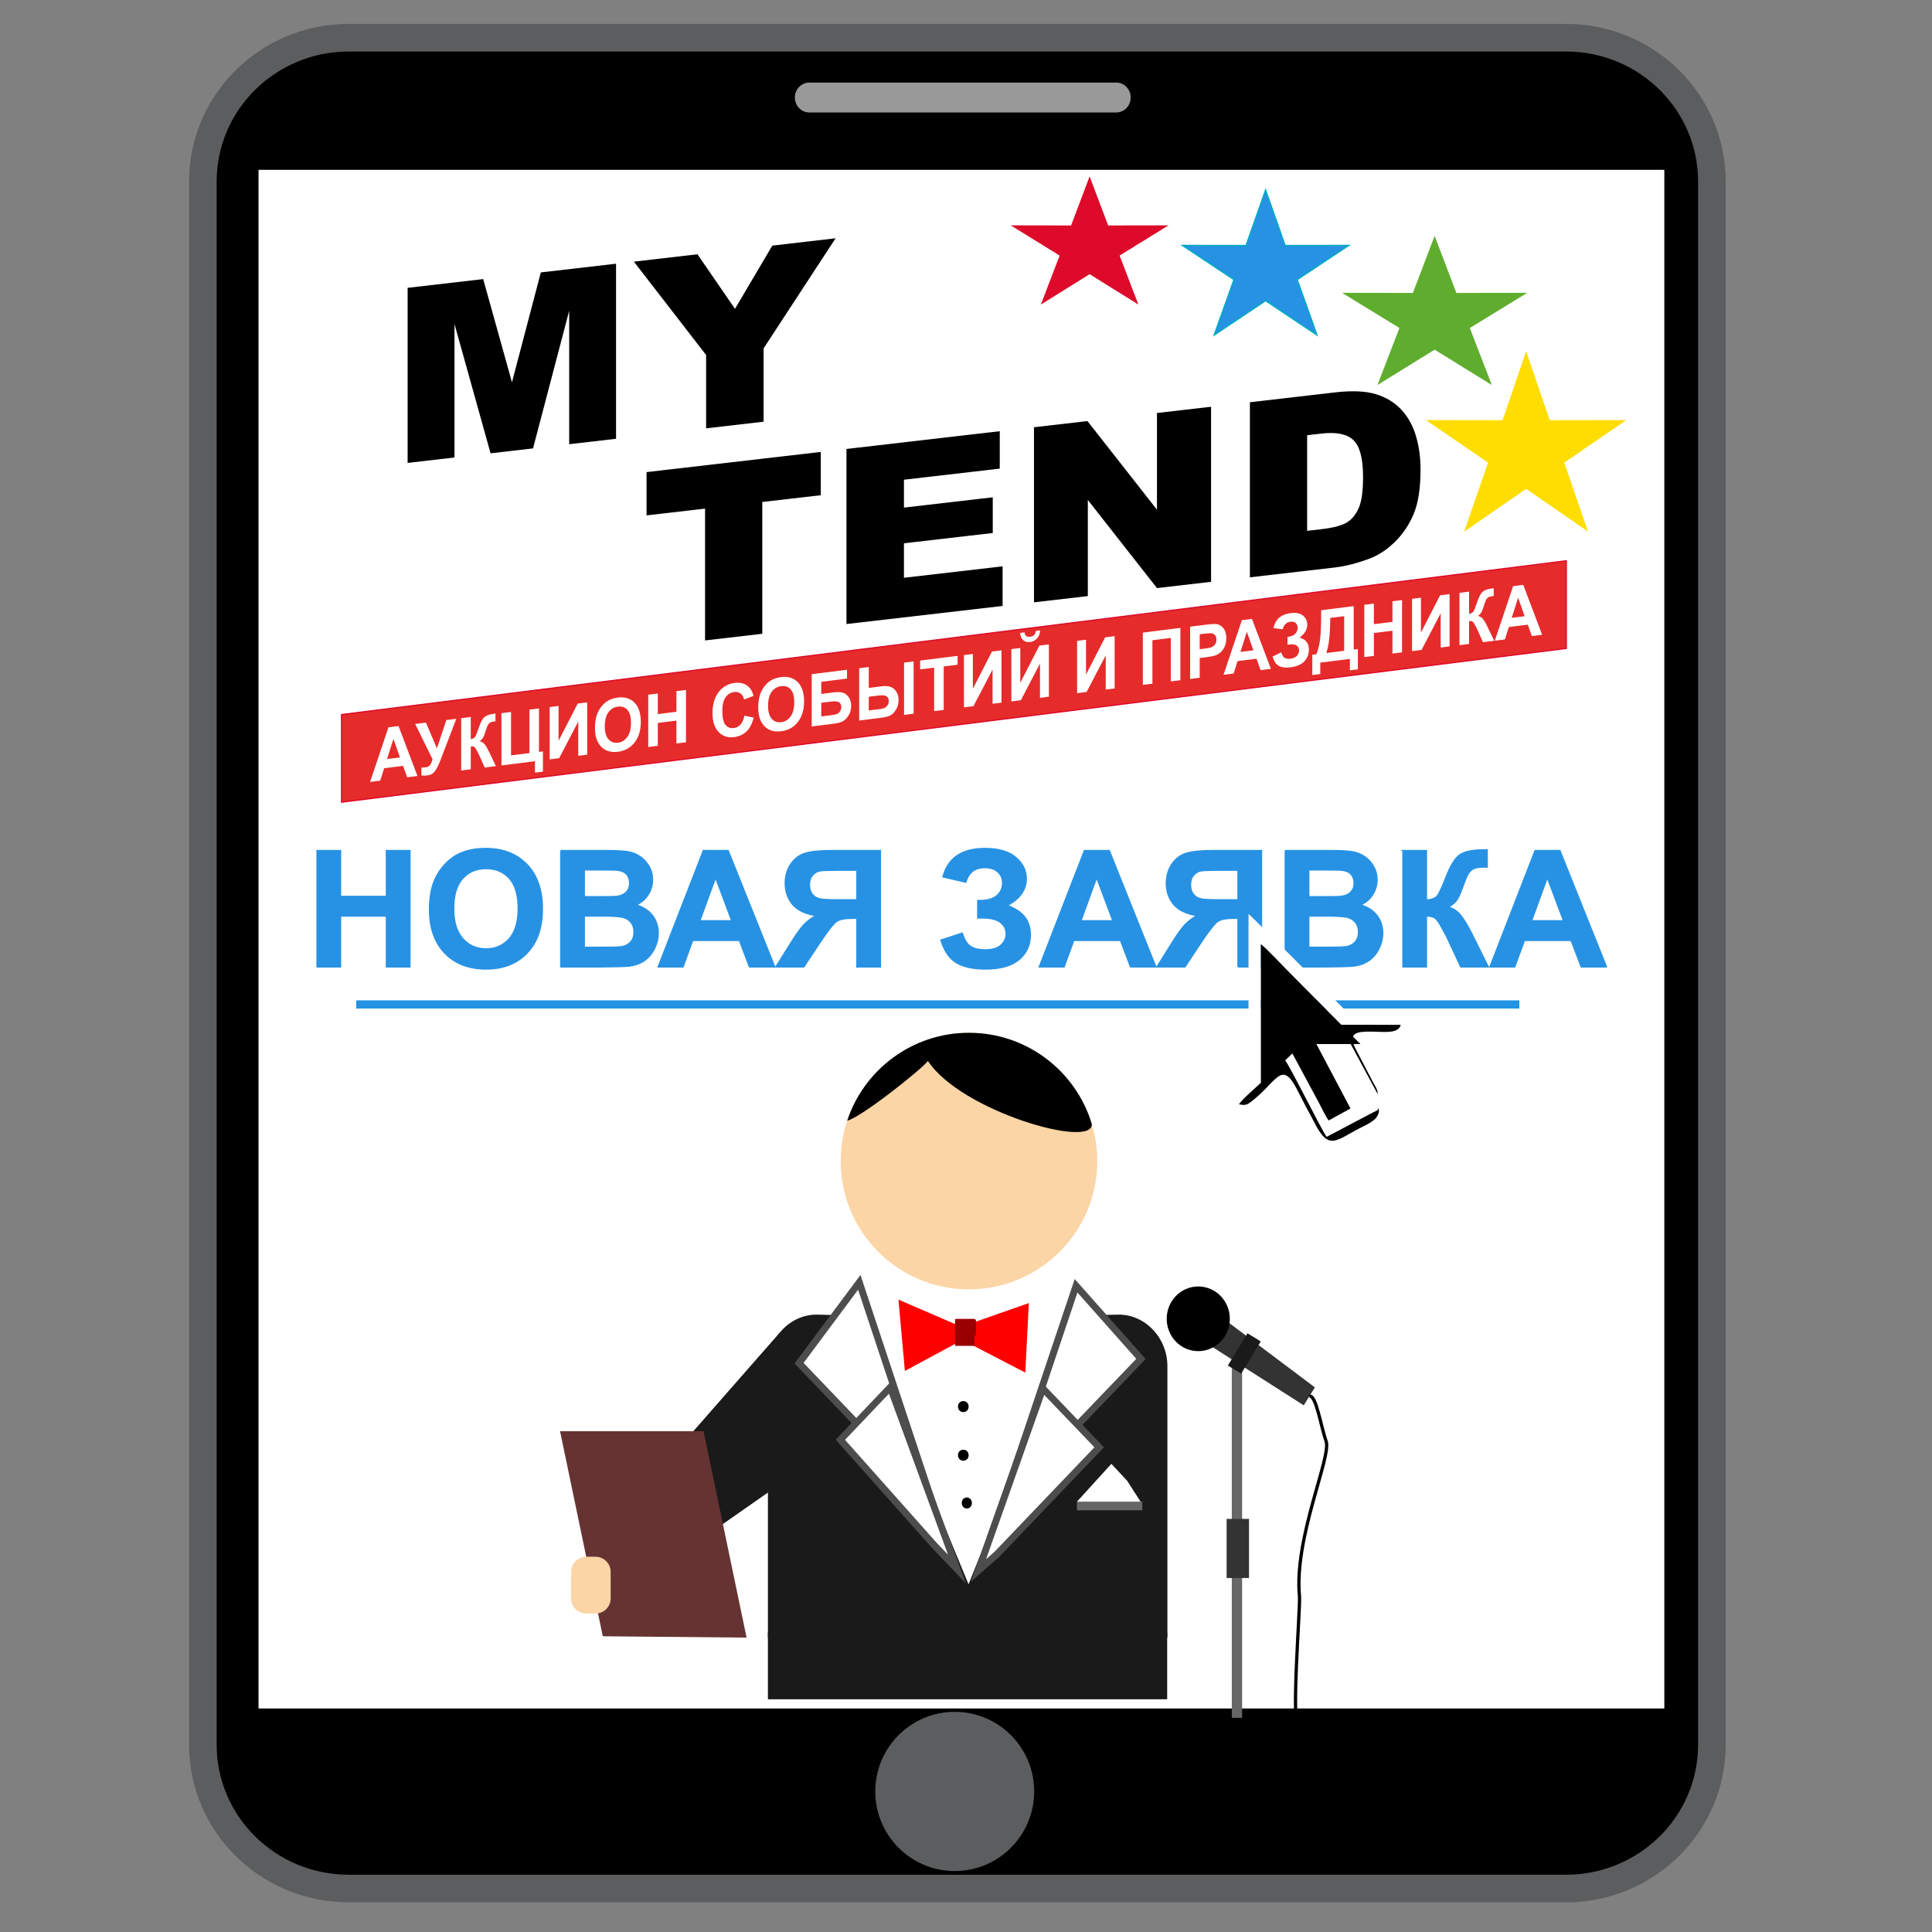 <?xml version="1.0" encoding="UTF-8"?>
<!DOCTYPE svg PUBLIC "-//W3C//DTD SVG 1.1//EN" "http://www.w3.org/Graphics/SVG/1.1/DTD/svg11.dtd">
<!-- Creator: CorelDRAW 2017 -->
<svg xmlns="http://www.w3.org/2000/svg" xml:space="preserve" width="118.533mm" height="118.533mm" version="1.1" style="shape-rendering:geometricPrecision; text-rendering:geometricPrecision; image-rendering:optimizeQuality; fill-rule:evenodd; clip-rule:evenodd"
viewBox="0 0 11853.32 11853.32"
 xmlns:xlink="http://www.w3.org/1999/xlink">
 <rect x="0" y="0" width="11853.32" height="11853.32" fill="#808080" stroke="none"/>
 <defs>
  <style type="text/css">
   <![CDATA[
    .str0 {stroke:#5B5D5E;stroke-width:169.33;stroke-miterlimit:22.926}
    .str4 {stroke:#4D4D4D;stroke-width:42.33;stroke-miterlimit:22.926}
    .str1 {stroke:black;stroke-width:20;stroke-miterlimit:22.926}
    .str6 {stroke:#00AEBE;stroke-width:7.62;stroke-miterlimit:22.926}
    .str3 {stroke:#1793E6;stroke-width:7.62;stroke-miterlimit:22.926}
    .str2 {stroke:#2792E4;stroke-width:7.62;stroke-miterlimit:22.926}
    .str5 {stroke:#DD0B29;stroke-width:7.62;stroke-miterlimit:22.926}
    .fil7 {fill:none}
    .fil0 {fill:black}
    .fil8 {fill:#1A1A1A}
    .fil5 {fill:#2792E4}
    .fil12 {fill:#333333}
    .fil2 {fill:#5B5D5E}
    .fil17 {fill:#5FAD2F}
    .fil13 {fill:#663333}
    .fil9 {fill:#666666}
    .fil11 {fill:#990000}
    .fil3 {fill:#999999}
    .fil18 {fill:#DD0B29}
    .fil16 {fill:#E62B2B}
    .fil6 {fill:#FCD5A6}
    .fil10 {fill:red}
    .fil19 {fill:#FFDD00}
    .fil1 {fill:white}
    .fil15 {fill:black;fill-rule:nonzero}
    .fil4 {fill:#2792E4;fill-rule:nonzero}
    .fil14 {fill:white;fill-rule:nonzero}
   ]]>
  </style>
   <clipPath id="id0">
    <path d="M6547.87 8187.53l41.18 0 0 -9.51 -41.18 0 0 9.51z"/>
   </clipPath>
   <clipPath id="id1">
    <path d="M6555.78 8179.6l41.18 0 0 -9.49 -41.18 0 0 9.49z"/>
   </clipPath>
   <clipPath id="id2">
    <path d="M6563.08 8172.38l34.1 0 0 -10.44 -34.1 0 0 10.44z"/>
   </clipPath>
   <clipPath id="id3">
    <path d="M6563.71 8163.77l41.15 0 0 -9.51 -41.15 0 0 9.51z"/>
   </clipPath>
   <clipPath id="id4">
    <path d="M6571.62 8155.84l41.16 0 0 -9.49 -41.16 0 0 9.49z"/>
   </clipPath>
   <clipPath id="id5">
    <path d="M6579.54 8147.93l41.17 0 0 -9.5 -41.17 0 0 9.5z"/>
   </clipPath>
   <clipPath id="id6">
    <path d="M6586.78 8140.61l34.1 0 0 -10.41 -34.1 0 0 10.41z"/>
   </clipPath>
   <clipPath id="id7">
    <path d="M6587.45 8132.11l41.17 0 0 -9.51 -41.17 0 0 9.51z"/>
   </clipPath>
   <clipPath id="id8">
    <path d="M5394.41 8205.9l42.02 0 0 -10.44 -42.02 0 0 10.44z"/>
   </clipPath>
   <clipPath id="id9">
    <path d="M6595.37 8124.18l41.17 0 0 -9.49 -41.17 0 0 9.49z"/>
   </clipPath>
   <clipPath id="id10">
    <path d="M6602.57 8116.79l34.11 0 0 -10.45 -34.11 0 0 10.45z"/>
   </clipPath>
   <clipPath id="id11">
    <path d="M6611.2 8108.35l25.34 0 0 -9.5 -25.34 0 0 9.5z"/>
   </clipPath>
   <clipPath id="id12">
    <path d="M5394.41 8182.09l26.2 0 0 -10.44 -26.2 0 0 10.44z"/>
   </clipPath>
   <clipPath id="id13">
    <path d="M6610.48 8100.93l18.31 0 0 -10.45 -18.31 0 0 10.45z"/>
   </clipPath>
   <clipPath id="id14">
    <path d="M6611.2 8092.51l9.51 0 0 -9.49 -9.51 0 0 9.49z"/>
   </clipPath>
   <clipPath id="id15">
    <path d="M6602.57 8085.04l10.41 0 0 -18.39 -10.41 0 0 18.39z"/>
   </clipPath>
   <clipPath id="id16">
    <path d="M6595.37 8068.77l9.49 0 0 -9.51 -9.49 0 0 9.51z"/>
   </clipPath>
   <clipPath id="id17">
    <path d="M6442.3 8247.83l45.12 0 0 -10.43 -45.12 0 0 10.43z"/>
   </clipPath>
   <clipPath id="id18">
    <path d="M6450.79 8239.9l36.63 0 0 -18.4 -36.63 0 0 18.4z"/>
   </clipPath>
   <clipPath id="id19">
    <path d="M6459.28 8224.03l28.14 0 0 -10.43 -28.14 0 0 10.43z"/>
   </clipPath>
 </defs>
 <g id="Layer_x0020_1">
  <path class="fil0 str0" d="M2139.75 231.34l7467.99 0c494.3,0 895.16,395.09 895.16,882.29l0 9590.72c0,487.18 -400.86,882.27 -895.16,882.27l-7467.99 0.01c-494.29,-0.01 -895.16,-395.1 -895.16,-882.29l-0.01 -9590.71c0.01,-487.2 400.88,-882.29 895.18,-882.29l-0.01 0z"/>
  <rect class="fil1 str1" x="1576.12" y="1031.95" width="8644.95" height="9460.01"/>
  <ellipse class="fil2 str1" cx="5857.51" cy="10990.95" rx="497.5" ry="498.4"/>
  <path class="fil3 str1" d="M4965.45 496.57l1882.89 0c54.55,0 98.77,45.55 98.77,101.75l0 0.01c0,56.19 -44.22,101.76 -98.77,101.76l-1882.89 0c-54.54,0 -98.76,-45.57 -98.76,-101.76l-0.01 -0.01c0.01,-56.2 44.23,-101.75 98.78,-101.75l-0.01 0z"/>
  <path class="fil4 str2" d="M1944.97 5932.24l0 -713.79 144.54 0 0 281.13 281.14 0 0 -281.13 144.55 0 0 713.79 -144.55 0 0 -312.03 -281.14 0 0 312.03 -144.54 0zm690.01 -352.58c0,-72.77 10.97,-133.91 32.74,-183.43 16.1,-36.38 38.38,-69.11 66.45,-98.03 28.09,-28.91 58.82,-50.34 92.23,-64.46 44.52,-18.78 95.87,-28.26 154.01,-28.26 105.34,0 189.42,32.73 252.71,98.04 63.14,65.47 94.73,156.35 94.73,272.82 0,115.47 -31.41,205.87 -94.06,270.99 -62.63,65.3 -146.54,97.87 -251.37,97.87 -106.18,0 -190.76,-32.41 -253.4,-97.37 -62.63,-64.8 -94.04,-154.19 -94.04,-268.17zm148.53 -4.81c0,80.91 18.78,142.22 56.16,184.1 37.39,41.7 84.91,62.63 142.41,62.63 57.64,0 104.83,-20.77 141.88,-62.13 36.88,-41.55 55.33,-103.69 55.33,-186.6 0,-81.91 -17.95,-143.05 -54,-183.28 -35.9,-40.37 -83.58,-60.46 -143.21,-60.46 -59.49,0 -107.51,20.44 -143.91,61.14 -36.37,40.88 -54.66,102.34 -54.66,184.6zm656.79 -356.4l285.45 0c56.65,0 98.69,2.33 126.43,6.98 27.91,4.82 52.67,14.62 74.62,29.4 21.93,14.96 40.19,34.73 54.81,59.48 14.63,24.77 21.94,52.67 21.94,83.42 0,33.23 -8.97,63.96 -26.92,91.71 -17.94,27.92 -42.36,48.68 -73.11,62.65 43.38,12.79 76.6,34.38 100.03,64.95 23.25,30.58 34.89,66.48 34.89,107.83 0,32.58 -7.48,64.13 -22.6,94.88 -15.11,30.74 -35.72,55.34 -61.97,73.77 -26.09,18.27 -58.31,29.58 -96.7,33.9 -23.93,2.49 -81.91,4.16 -173.8,4.82l-243.07 0 0 -713.79zm144.55 118.62l0 164.5 94.37 0c56,0 90.89,-0.82 104.51,-2.49 24.59,-2.83 44.03,-11.31 58.16,-25.42 14.11,-14.12 21.09,-32.57 21.09,-55.49 0,-22.1 -6.15,-39.88 -18.26,-53.67 -12.14,-13.8 -30.24,-22.1 -54.17,-24.93 -14.29,-1.66 -55.33,-2.5 -122.96,-2.5l-82.74 0zm0 283.14l0 191.4 133.58 0c51.85,0 84.9,-1.5 98.86,-4.31 21.45,-3.99 38.88,-13.46 52.34,-28.59 13.45,-15.29 20.28,-35.38 20.28,-60.81 0,-21.6 -5.16,-39.71 -15.61,-54.67 -10.31,-14.95 -25.43,-25.92 -45.05,-32.73 -19.6,-6.8 -62.29,-10.29 -127.93,-10.29l-116.47 0zm1168.71 312.03l-155.68 0 -61.65 -162.5 -286.26 0 -59.33 162.5 -152.86 0 277.14 -713.79 152.7 0 285.94 713.79zm-264.17 -283.12l-99.21 -264.19 -96.36 264.19 195.57 0zm767.78 283.12l0 -298.07 -29.25 0c-45.69,0 -77.76,6.79 -96.53,20.44 -18.77,13.45 -50.68,54.16 -96.04,121.78l-103.35 155.85 -172.29 0 87.06 -139.24c34.22,-55.34 61.64,-94.04 81.91,-116.14 20.44,-22.25 46.03,-42.19 76.59,-59.65 -66.28,-10.46 -114.13,-33.56 -143.55,-69.45 -29.4,-35.89 -44.19,-78.75 -44.19,-128.77 0,-43.53 10.96,-82.09 32.9,-115.63 21.93,-33.57 50.83,-56.17 86.73,-67.62 35.88,-11.47 89.55,-17.29 160.99,-17.29l303.56 0 0 713.79 -144.54 0zm0 -593.16l-112.48 0c-57.17,0 -94.72,1.33 -112.66,3.81 -17.94,2.66 -33.55,11.48 -46.52,26.42 -12.95,14.97 -19.44,34.4 -19.44,58.5 0,25.09 6.32,45.02 18.77,59.81 12.47,14.78 28.42,23.92 47.7,27.57 19.25,3.5 58.64,5.32 117.95,5.32l106.68 0 0 -181.43zm668.59 73.76l-140.56 -32.88c30.24,-116.32 116.13,-174.48 257.71,-174.48 83.73,0 147.04,18.46 189.74,55.34 42.69,36.88 63.96,80.25 63.96,130.09 0,34.07 -9.8,64.81 -29.25,92.39 -19.44,27.4 -48.68,51.49 -87.56,72.43 47.19,16.29 82.75,39.22 106.34,68.97 23.6,29.91 35.39,66.45 35.39,110.14 0,62.81 -22.93,113.49 -68.95,152.2 -45.86,38.72 -114.65,58.16 -206.2,58.16 -74.6,0 -133.57,-12.48 -176.77,-37.38 -43.21,-24.93 -75.6,-71.62 -97.38,-140.08l131.6 -42.87c13.63,43.04 31.9,70.96 54.49,83.57 22.59,12.81 50.51,19.12 83.73,19.12 45.54,0 78.77,-9.79 99.71,-29.58 20.77,-19.76 31.23,-42.36 31.23,-67.94 0,-29.26 -11.79,-53.01 -35.38,-70.95 -23.44,-17.95 -58.99,-26.91 -106.35,-26.91l-32.73 0 0 -107.67 16.45 0c44.04,0 77.77,-9.98 101.03,-29.74 23.42,-19.78 35.05,-46.2 35.05,-78.93 0,-26.09 -9.46,-48.02 -28.42,-65.96 -18.94,-17.78 -46.02,-26.76 -81.23,-26.76 -60.31,0 -98.86,29.91 -115.65,89.72zm1165.88 519.4l-155.68 0 -61.64 -162.5 -286.28 0 -59.33 162.5 -152.85 0 277.14 -713.79 152.69 0 285.95 713.79zm-264.17 -283.12l-99.2 -264.19 -96.37 264.19 195.57 0zm767.78 283.12l0 -298.07 -29.25 0c-45.68,0 -77.76,6.79 -96.53,20.44 -18.77,13.45 -50.68,54.16 -96.04,121.78l-103.35 155.85 -172.29 0 87.06 -139.24c34.22,-55.34 61.64,-94.04 81.9,-116.14 20.44,-22.25 46.03,-42.19 76.6,-59.65 -66.28,-10.46 -114.13,-33.56 -143.55,-69.45 -29.4,-35.89 -44.19,-78.75 -44.19,-128.77 0,-43.53 10.96,-82.09 32.89,-115.63 21.95,-33.57 50.84,-56.17 86.74,-67.62 35.89,-11.47 89.56,-17.29 161,-17.29l303.55 0 0 713.79 -144.54 0zm0 -593.16l-112.48 0c-57.16,0 -94.72,1.33 -112.66,3.81 -17.95,2.66 -33.56,11.48 -46.52,26.42 -12.95,14.97 -19.44,34.4 -19.44,58.5 0,25.09 6.31,45.02 18.78,59.81 12.46,14.78 28.41,23.92 47.68,27.57 19.26,3.5 58.66,5.32 117.96,5.32l106.68 0 0 -181.43zm289.95 -120.63l285.43 0c56.65,0 98.69,2.33 126.44,6.98 27.91,4.82 52.67,14.62 74.61,29.4 21.92,14.96 40.19,34.73 54.82,59.48 14.63,24.77 21.94,52.67 21.94,83.42 0,33.23 -8.98,63.96 -26.92,91.71 -17.94,27.92 -42.37,48.68 -73.11,62.65 43.37,12.79 76.6,34.38 100.03,64.95 23.25,30.58 34.88,66.48 34.88,107.83 0,32.58 -7.47,64.13 -22.6,94.88 -15.11,30.74 -35.71,55.34 -61.96,73.77 -26.09,18.27 -58.32,29.58 -96.7,33.9 -23.93,2.49 -81.93,4.16 -173.8,4.82l-243.06 0 0 -713.79zm144.54 118.62l0 164.5 94.37 0c56,0 90.88,-0.82 104.51,-2.49 24.59,-2.83 44.02,-11.31 58.15,-25.42 14.12,-14.12 21.1,-32.57 21.1,-55.49 0,-22.1 -6.15,-39.88 -18.28,-53.67 -12.11,-13.8 -30.22,-22.1 -54.16,-24.93 -14.29,-1.66 -55.32,-2.5 -122.97,-2.5l-82.72 0zm0 283.14l0 191.4 133.57 0c51.85,0 84.91,-1.5 98.86,-4.31 21.45,-3.99 38.89,-13.46 52.34,-28.59 13.46,-15.29 20.29,-35.38 20.29,-60.81 0,-21.6 -5.15,-39.71 -15.62,-54.67 -10.32,-14.95 -25.43,-25.92 -45.04,-32.73 -19.6,-6.8 -62.31,-10.29 -127.94,-10.29l-116.46 0zm577.35 -401.76l144.56 0 0 304.05c32.05,-3.32 53.81,-11.45 65.13,-24.91 11.3,-13.29 28.9,-50.35 52.5,-111.17 29.74,-77.24 59.81,-125.43 89.87,-144.21 29.91,-18.78 77.93,-28.25 144.4,-28.25 3.32,0 10.3,-0.17 20.94,-0.49l0 106.67 -20.45 -0.5c-29.57,0 -51.16,3.65 -64.78,10.97 -13.63,7.3 -24.61,18.43 -33.08,33.38 -8.47,14.96 -20.93,45.71 -37.38,92.23 -8.8,24.76 -18.27,45.35 -28.58,61.96 -10.13,16.61 -28.24,32.24 -54.16,46.86 32.07,8.97 58.48,27.42 79.41,54.99 20.94,27.59 43.88,66.46 68.79,116.8l97.19 195.41 -169.47 0 -85.55 -183.77c-1.33,-2.66 -4.16,-7.64 -8.32,-15.11 -1.66,-2.5 -7.64,-13.79 -17.94,-33.57 -18.28,-35.22 -33.24,-57.15 -44.87,-65.96 -11.79,-8.8 -29.56,-13.3 -53.65,-13.62l0 312.03 -144.56 0 0 -713.79zm1249.44 713.79l-155.69 0 -61.63 -162.5 -286.29 0 -59.31 162.5 -152.85 0 277.13 -713.79 152.69 0 285.95 713.79zm-264.17 -283.12l-99.2 -264.19 -96.37 264.19 195.57 0z"/>
  <rect class="fil5 str3" x="2189.46" y="6141.41" width="7128.15" height="42.33"/>
  <rect class="fil1" x="5269.56" y="7906.69" width="1317.09" height="1922.66"/>
  <path class="fil6" d="M5944.94 6336.43c434.69,0 787.03,352.38 787.03,787.1 0,434.66 -352.34,787.04 -787.03,787.04 -34.24,0 -67.96,-2.19 -101.05,-6.43 -386.97,-49.6 -686.02,-380.18 -686.02,-780.61 0,-434.73 352.37,-787.08 787.07,-787.1z"/>
  <path class="fil0" d="M5944.94 6336.43c355.23,0 655.38,235.38 753.27,558.67 13.86,158.01 -805.37,-78.26 -1004.89,-385.92 -42.26,54.49 -413.78,348.96 -495.59,366.52 103.85,-313.3 399.11,-539.25 747.21,-539.27z"/>
  <g>
  </g>
  <g style="clip-path:url(#id0)">
   <g>
   </g>
  </g>
  <polygon class="fil7" points="6547.87,8187.53 6589.05,8187.53 6589.05,8178.02 6547.87,8178.02 "/>
  <polygon class="fil7" points="6547.87,8187.53 6589.05,8187.53 6589.05,8178.02 6547.87,8178.02 "/>
  <polygon class="fil7" points="6547.87,8187.53 6589.05,8187.53 6589.05,8178.02 6547.87,8178.02 "/>
  <polygon class="fil7" points="6547.87,8187.53 6589.05,8187.53 6589.05,8178.02 6547.87,8178.02 "/>
  <polygon class="fil7" points="6547.87,8187.53 6589.05,8187.53 6589.05,8178.02 6547.87,8178.02 "/>
  <polygon class="fil7" points="6547.87,8187.53 6589.05,8187.53 6589.05,8178.02 6547.87,8178.02 "/>
  <polygon class="fil7" points="6547.87,8187.53 6589.05,8187.53 6589.05,8178.02 6547.87,8178.02 "/>
  <g>
  </g>
  <g style="clip-path:url(#id1)">
   <g>
   </g>
  </g>
  <polygon class="fil7" points="6555.78,8179.6 6596.96,8179.6 6596.96,8170.11 6555.78,8170.11 "/>
  <polygon class="fil7" points="6555.78,8179.6 6596.96,8179.6 6596.96,8170.11 6555.78,8170.11 "/>
  <polygon class="fil7" points="6555.78,8179.6 6596.96,8179.6 6596.96,8170.11 6555.78,8170.11 "/>
  <polygon class="fil7" points="6555.78,8179.6 6596.96,8179.6 6596.96,8170.11 6555.78,8170.11 "/>
  <polygon class="fil7" points="6555.78,8179.6 6596.96,8179.6 6596.96,8170.11 6555.78,8170.11 "/>
  <polygon class="fil7" points="6555.78,8179.6 6596.96,8179.6 6596.96,8170.11 6555.78,8170.11 "/>
  <polygon class="fil7" points="6555.78,8179.6 6596.96,8179.6 6596.96,8170.11 6555.78,8170.11 "/>
  <g>
  </g>
  <g style="clip-path:url(#id2)">
   <g>
   </g>
  </g>
  <polygon class="fil7" points="6563.08,8172.38 6597.18,8172.38 6597.18,8161.94 6563.08,8161.94 "/>
  <polygon class="fil7" points="6563.08,8172.38 6597.18,8172.38 6597.18,8161.94 6563.08,8161.94 "/>
  <polygon class="fil7" points="6563.08,8172.38 6597.18,8172.38 6597.18,8161.94 6563.08,8161.94 "/>
  <polygon class="fil7" points="6563.08,8172.38 6597.18,8172.38 6597.18,8161.94 6563.08,8161.94 "/>
  <polygon class="fil7" points="6563.08,8172.38 6597.18,8172.38 6597.18,8161.94 6563.08,8161.94 "/>
  <polygon class="fil7" points="6563.08,8172.38 6597.18,8172.38 6597.18,8161.94 6563.08,8161.94 "/>
  <polygon class="fil7" points="6563.08,8172.38 6597.18,8172.38 6597.18,8161.94 6563.08,8161.94 "/>
  <g>
  </g>
  <g style="clip-path:url(#id3)">
   <g>
   </g>
  </g>
  <polygon class="fil7" points="6563.71,8163.77 6604.86,8163.77 6604.86,8154.26 6563.71,8154.26 "/>
  <polygon class="fil7" points="6563.71,8163.77 6604.86,8163.77 6604.86,8154.26 6563.71,8154.26 "/>
  <polygon class="fil7" points="6563.71,8163.77 6604.86,8163.77 6604.86,8154.26 6563.71,8154.26 "/>
  <polygon class="fil7" points="6563.71,8163.77 6604.86,8163.77 6604.86,8154.26 6563.71,8154.26 "/>
  <polygon class="fil7" points="6563.71,8163.77 6604.86,8163.77 6604.86,8154.26 6563.71,8154.26 "/>
  <polygon class="fil7" points="6563.71,8163.77 6604.86,8163.77 6604.86,8154.26 6563.71,8154.26 "/>
  <polygon class="fil7" points="6563.71,8163.77 6604.86,8163.77 6604.86,8154.26 6563.71,8154.26 "/>
  <g>
  </g>
  <g style="clip-path:url(#id4)">
   <g>
   </g>
  </g>
  <polygon class="fil7" points="6571.62,8155.84 6612.78,8155.84 6612.78,8146.35 6571.62,8146.35 "/>
  <polygon class="fil7" points="6571.62,8155.84 6612.78,8155.84 6612.78,8146.35 6571.62,8146.35 "/>
  <polygon class="fil7" points="6571.62,8155.84 6612.78,8155.84 6612.78,8146.35 6571.62,8146.35 "/>
  <polygon class="fil7" points="6571.62,8155.84 6612.78,8155.84 6612.78,8146.35 6571.62,8146.35 "/>
  <polygon class="fil7" points="6571.62,8155.84 6612.78,8155.84 6612.78,8146.35 6571.62,8146.35 "/>
  <polygon class="fil7" points="6571.62,8155.84 6612.78,8155.84 6612.78,8146.35 6571.62,8146.35 "/>
  <polygon class="fil7" points="6571.62,8155.84 6612.78,8155.84 6612.78,8146.35 6571.62,8146.35 "/>
  <g>
  </g>
  <g style="clip-path:url(#id5)">
   <g>
   </g>
  </g>
  <polygon class="fil7" points="6579.54,8147.93 6620.71,8147.93 6620.71,8138.43 6579.54,8138.43 "/>
  <polygon class="fil7" points="6579.54,8147.93 6620.71,8147.93 6620.71,8138.43 6579.54,8138.43 "/>
  <polygon class="fil7" points="6579.54,8147.93 6620.71,8147.93 6620.71,8138.43 6579.54,8138.43 "/>
  <polygon class="fil7" points="6579.54,8147.93 6620.71,8147.93 6620.71,8138.43 6579.54,8138.43 "/>
  <polygon class="fil7" points="6579.54,8147.93 6620.71,8147.93 6620.71,8138.43 6579.54,8138.43 "/>
  <polygon class="fil7" points="6579.54,8147.93 6620.71,8147.93 6620.71,8138.43 6579.54,8138.43 "/>
  <polygon class="fil7" points="6579.54,8147.93 6620.71,8147.93 6620.71,8138.43 6579.54,8138.43 "/>
  <g>
  </g>
  <g style="clip-path:url(#id6)">
   <g>
   </g>
  </g>
  <polygon class="fil7" points="6586.78,8140.61 6620.88,8140.61 6620.88,8130.2 6586.78,8130.2 "/>
  <polygon class="fil7" points="6586.78,8140.61 6620.88,8140.61 6620.88,8130.2 6586.78,8130.2 "/>
  <polygon class="fil7" points="6586.78,8140.61 6620.88,8140.61 6620.88,8130.2 6586.78,8130.2 "/>
  <polygon class="fil7" points="6586.78,8140.61 6620.88,8140.61 6620.88,8130.2 6586.78,8130.2 "/>
  <polygon class="fil7" points="6586.78,8140.61 6620.88,8140.61 6620.88,8130.2 6586.78,8130.2 "/>
  <polygon class="fil7" points="6586.78,8140.61 6620.88,8140.61 6620.88,8130.2 6586.78,8130.2 "/>
  <polygon class="fil7" points="6586.78,8140.61 6620.88,8140.61 6620.88,8130.2 6586.78,8130.2 "/>
  <g>
  </g>
  <g style="clip-path:url(#id7)">
   <g>
   </g>
  </g>
  <polygon class="fil7" points="6587.45,8132.11 6628.62,8132.11 6628.62,8122.6 6587.45,8122.6 "/>
  <polygon class="fil7" points="6587.45,8132.11 6628.62,8132.11 6628.62,8122.6 6587.45,8122.6 "/>
  <polygon class="fil7" points="6587.45,8132.11 6628.62,8132.11 6628.62,8122.6 6587.45,8122.6 "/>
  <polygon class="fil7" points="6587.45,8132.11 6628.62,8132.11 6628.62,8122.6 6587.45,8122.6 "/>
  <polygon class="fil7" points="6587.45,8132.11 6628.62,8132.11 6628.62,8122.6 6587.45,8122.6 "/>
  <polygon class="fil7" points="6587.45,8132.11 6628.62,8132.11 6628.62,8122.6 6587.45,8122.6 "/>
  <polygon class="fil7" points="6587.45,8132.11 6628.62,8132.11 6628.62,8122.6 6587.45,8122.6 "/>
  <g>
  </g>
  <g style="clip-path:url(#id8)">
   <g>
   </g>
  </g>
  <polygon class="fil7" points="5394.41,8205.9 5436.43,8205.9 5436.43,8195.46 5394.41,8195.46 "/>
  <polygon class="fil7" points="5394.41,8205.9 5436.43,8205.9 5436.43,8195.46 5394.41,8195.46 "/>
  <polygon class="fil7" points="5394.41,8205.9 5436.43,8205.9 5436.43,8195.46 5394.41,8195.46 "/>
  <polygon class="fil7" points="5394.41,8205.9 5436.43,8205.9 5436.43,8195.46 5394.41,8195.46 "/>
  <polygon class="fil7" points="5394.41,8205.9 5436.43,8205.9 5436.43,8195.46 5394.41,8195.46 "/>
  <polygon class="fil7" points="5394.41,8205.9 5436.43,8205.9 5436.43,8195.46 5394.41,8195.46 "/>
  <polygon class="fil7" points="5394.41,8205.9 5436.43,8205.9 5436.43,8195.46 5394.41,8195.46 "/>
  <g>
  </g>
  <g style="clip-path:url(#id9)">
   <g>
   </g>
  </g>
  <polygon class="fil7" points="6595.37,8124.18 6636.54,8124.18 6636.54,8114.69 6595.37,8114.69 "/>
  <polygon class="fil7" points="6595.37,8124.18 6636.54,8124.18 6636.54,8114.69 6595.37,8114.69 "/>
  <polygon class="fil7" points="6595.37,8124.18 6636.54,8124.18 6636.54,8114.69 6595.37,8114.69 "/>
  <polygon class="fil7" points="6595.37,8124.18 6636.54,8124.18 6636.54,8114.69 6595.37,8114.69 "/>
  <polygon class="fil7" points="6595.37,8124.18 6636.54,8124.18 6636.54,8114.69 6595.37,8114.69 "/>
  <polygon class="fil7" points="6595.37,8124.18 6636.54,8124.18 6636.54,8114.69 6595.37,8114.69 "/>
  <polygon class="fil7" points="6595.37,8124.18 6636.54,8124.18 6636.54,8114.69 6595.37,8114.69 "/>
  <g>
  </g>
  <g style="clip-path:url(#id10)">
   <g>
   </g>
  </g>
  <polygon class="fil7" points="6602.57,8116.79 6636.68,8116.79 6636.68,8106.34 6602.57,8106.34 "/>
  <polygon class="fil7" points="6602.57,8116.79 6636.68,8116.79 6636.68,8106.34 6602.57,8106.34 "/>
  <polygon class="fil7" points="6602.57,8116.79 6636.68,8116.79 6636.68,8106.34 6602.57,8106.34 "/>
  <polygon class="fil7" points="6602.57,8116.79 6636.68,8116.79 6636.68,8106.34 6602.57,8106.34 "/>
  <polygon class="fil7" points="6602.57,8116.79 6636.68,8116.79 6636.68,8106.34 6602.57,8106.34 "/>
  <polygon class="fil7" points="6602.57,8116.79 6636.68,8116.79 6636.68,8106.34 6602.57,8106.34 "/>
  <polygon class="fil7" points="6602.57,8116.79 6636.68,8116.79 6636.68,8106.34 6602.57,8106.34 "/>
  <g>
  </g>
  <g style="clip-path:url(#id11)">
   <g>
   </g>
  </g>
  <polygon class="fil7" points="6611.2,8108.35 6636.54,8108.35 6636.54,8098.85 6611.2,8098.85 "/>
  <polygon class="fil7" points="6611.2,8108.35 6636.54,8108.35 6636.54,8098.85 6611.2,8098.85 "/>
  <polygon class="fil7" points="6611.2,8108.35 6636.54,8108.35 6636.54,8098.85 6611.2,8098.85 "/>
  <polygon class="fil7" points="6611.2,8108.35 6636.54,8108.35 6636.54,8098.85 6611.2,8098.85 "/>
  <polygon class="fil7" points="6611.2,8108.35 6636.54,8108.35 6636.54,8098.85 6611.2,8098.85 "/>
  <polygon class="fil7" points="6611.2,8108.35 6636.54,8108.35 6636.54,8098.85 6611.2,8098.85 "/>
  <polygon class="fil7" points="6611.2,8108.35 6636.54,8108.35 6636.54,8098.85 6611.2,8098.85 "/>
  <g>
  </g>
  <g style="clip-path:url(#id12)">
   <g>
   </g>
  </g>
  <polygon class="fil7" points="5394.41,8182.09 5420.61,8182.09 5420.61,8171.65 5394.41,8171.65 "/>
  <polygon class="fil7" points="5394.41,8182.09 5420.61,8182.09 5420.61,8171.65 5394.41,8171.65 "/>
  <polygon class="fil7" points="5394.41,8182.09 5420.61,8182.09 5420.61,8171.65 5394.41,8171.65 "/>
  <polygon class="fil7" points="5394.41,8182.09 5420.61,8182.09 5420.61,8171.65 5394.41,8171.65 "/>
  <polygon class="fil7" points="5394.41,8182.09 5420.61,8182.09 5420.61,8171.65 5394.41,8171.65 "/>
  <polygon class="fil7" points="5394.41,8182.09 5420.61,8182.09 5420.61,8171.65 5394.41,8171.65 "/>
  <polygon class="fil7" points="5394.41,8182.09 5420.61,8182.09 5420.61,8171.65 5394.41,8171.65 "/>
  <g>
  </g>
  <g style="clip-path:url(#id13)">
   <g>
   </g>
  </g>
  <polygon class="fil7" points="6610.48,8100.93 6628.79,8100.93 6628.79,8090.48 6610.48,8090.48 "/>
  <polygon class="fil7" points="6610.48,8100.93 6628.79,8100.93 6628.79,8090.48 6610.48,8090.48 "/>
  <polygon class="fil7" points="6610.48,8100.93 6628.79,8100.93 6628.79,8090.48 6610.48,8090.48 "/>
  <polygon class="fil7" points="6610.48,8100.93 6628.79,8100.93 6628.79,8090.48 6610.48,8090.48 "/>
  <polygon class="fil7" points="6610.48,8100.93 6628.79,8100.93 6628.79,8090.48 6610.48,8090.48 "/>
  <polygon class="fil7" points="6610.48,8100.93 6628.79,8100.93 6628.79,8090.48 6610.48,8090.48 "/>
  <polygon class="fil7" points="6610.48,8100.93 6628.79,8100.93 6628.79,8090.48 6610.48,8090.48 "/>
  <g>
  </g>
  <g style="clip-path:url(#id14)">
   <g>
   </g>
  </g>
  <polygon class="fil7" points="6611.2,8092.51 6620.71,8092.51 6620.71,8083.02 6611.2,8083.02 "/>
  <polygon class="fil7" points="6611.2,8092.51 6620.71,8092.51 6620.71,8083.02 6611.2,8083.02 "/>
  <polygon class="fil7" points="6611.2,8092.51 6620.71,8092.51 6620.71,8083.02 6611.2,8083.02 "/>
  <polygon class="fil7" points="6611.2,8092.51 6620.71,8092.51 6620.71,8083.02 6611.2,8083.02 "/>
  <polygon class="fil7" points="6611.2,8092.51 6620.71,8092.51 6620.71,8083.02 6611.2,8083.02 "/>
  <polygon class="fil7" points="6611.2,8092.51 6620.71,8092.51 6620.71,8083.02 6611.2,8083.02 "/>
  <polygon class="fil7" points="6611.2,8092.51 6620.71,8092.51 6620.71,8083.02 6611.2,8083.02 "/>
  <g>
  </g>
  <g style="clip-path:url(#id15)">
   <g>
   </g>
  </g>
  <polygon class="fil7" points="6602.57,8085.04 6612.98,8085.04 6612.98,8066.65 6602.57,8066.65 "/>
  <polygon class="fil7" points="6602.57,8085.04 6612.98,8085.04 6612.98,8066.65 6602.57,8066.65 "/>
  <polygon class="fil7" points="6602.57,8085.04 6612.98,8085.04 6612.98,8066.65 6602.57,8066.65 "/>
  <polygon class="fil7" points="6602.57,8085.04 6612.98,8085.04 6612.98,8066.65 6602.57,8066.65 "/>
  <polygon class="fil7" points="6602.57,8085.04 6612.98,8085.04 6612.98,8066.65 6602.57,8066.65 "/>
  <polygon class="fil7" points="6602.57,8085.04 6612.98,8085.04 6612.98,8066.65 6602.57,8066.65 "/>
  <polygon class="fil7" points="6602.57,8085.04 6612.98,8085.04 6612.98,8066.65 6602.57,8066.65 "/>
  <g>
  </g>
  <g style="clip-path:url(#id16)">
   <g>
   </g>
  </g>
  <polygon class="fil7" points="6595.37,8068.77 6604.86,8068.77 6604.86,8059.26 6595.37,8059.26 "/>
  <polygon class="fil7" points="6595.37,8068.77 6604.86,8068.77 6604.86,8059.26 6595.37,8059.26 "/>
  <polygon class="fil7" points="6595.37,8068.77 6604.86,8068.77 6604.86,8059.26 6595.37,8059.26 "/>
  <polygon class="fil7" points="6595.37,8068.77 6604.86,8068.77 6604.86,8059.26 6595.37,8059.26 "/>
  <polygon class="fil7" points="6595.37,8068.77 6604.86,8068.77 6604.86,8059.26 6595.37,8059.26 "/>
  <polygon class="fil7" points="6595.37,8068.77 6604.86,8068.77 6604.86,8059.26 6595.37,8059.26 "/>
  <polygon class="fil7" points="6595.37,8068.77 6604.86,8068.77 6604.86,8059.26 6595.37,8059.26 "/>
  <path class="fil8" d="M5016.9 8065.58l244.34 6.3 681.01 1648.07 659.73 -1641.69 3.73 -5.12 -1.14 -1.58 0.02 -0.01 252.26 -5.97c167.99,-4 305.48,142.32 305.48,316.23l0 1665.39 -2450.94 0 0 -1665.4c0,-173.97 137.57,-320.48 305.53,-316.22l-0.01 0 0 0 0 0 -0.01 0z"/>
  <ellipse class="fil0 str1" cx="5931.7" cy="9221.18" rx="21.12" ry="23.76"/>
  <rect class="fil9" x="6607.29" y="9213.25" width="401.14" height="52.79"/>
  <polygon class="fil1" points="6914.52,9083.76 6818.43,8981.03 6607.3,9213.26 6997.87,9213.26 "/>
  <polygon class="fil10" points="5926.42,8152.38 5512.18,7973.43 5551.68,8411.01 5903.59,8221.45 "/>
  <polygon class="fil10" points="5891.2,8142.05 6312.11,7994.76 6290.62,8421.56 5869.45,8202.57 "/>
  <rect class="fil11" x="5859.58" y="8092.5" width="118.79" height="164.72"/>
  <rect class="fil9" x="7557.34" y="8393.71" width="63.35" height="2145.65"/>
  <polygon class="fil12" points="7539.44,8115.43 8067.15,8511.9 7998.89,8622.13 7435.72,8262.37 "/>
  <ellipse class="fil0 str1" cx="7351.65" cy="8091.21" rx="183.6" ry="188.39"/>
  <rect class="fil8" transform="matrix(0.85 0.518 -0.518 0.85 7653.57 8180.19)" width="96.03" height="232.65"/>
  <path class="fil7 str1" d="M8033 8567.16c40.73,-15.5 71.98,188.79 103.19,276.26 33.35,93.47 -198.02,593.49 -163.63,949.95 6.5,67.36 -55.16,799.81 -3.52,813.86"/>
  <rect class="fil12" x="7525.67" y="9318.8" width="137.24" height="362.66"/>
  <polygon class="fil1 str4" points="4902.47,8363.52 5271.96,7867.35 5709.12,9185.43 5580.71,9071.95 "/>
  <polygon class="fil1 str4" points="5155.83,8833.35 5461.97,8511.28 5871.2,9626.39 5732.31,9481.19 "/>
  <g>
  </g>
  <g style="clip-path:url(#id17)">
   <g>
   </g>
  </g>
  <polygon class="fil7" points="6442.3,8247.83 6487.42,8247.83 6487.42,8237.4 6442.3,8237.4 "/>
  <polygon class="fil7" points="6442.3,8247.83 6487.42,8247.83 6487.42,8237.4 6442.3,8237.4 "/>
  <polygon class="fil7" points="6442.3,8247.83 6487.42,8247.83 6487.42,8237.4 6442.3,8237.4 "/>
  <polygon class="fil7" points="6442.3,8247.83 6487.42,8247.83 6487.42,8237.4 6442.3,8237.4 "/>
  <polygon class="fil7" points="6442.3,8247.83 6487.42,8247.83 6487.42,8237.4 6442.3,8237.4 "/>
  <polygon class="fil7" points="6442.3,8247.83 6487.42,8247.83 6487.42,8237.4 6442.3,8237.4 "/>
  <polygon class="fil7" points="6442.3,8247.83 6487.42,8247.83 6487.42,8237.4 6442.3,8237.4 "/>
  <g>
  </g>
  <g style="clip-path:url(#id18)">
   <g>
   </g>
  </g>
  <polygon class="fil7" points="6450.79,8239.9 6487.42,8239.9 6487.42,8221.5 6450.79,8221.5 "/>
  <polygon class="fil7" points="6450.79,8239.9 6487.42,8239.9 6487.42,8221.5 6450.79,8221.5 "/>
  <polygon class="fil7" points="6450.79,8239.9 6487.42,8239.9 6487.42,8221.5 6450.79,8221.5 "/>
  <polygon class="fil7" points="6450.79,8239.9 6487.42,8239.9 6487.42,8221.5 6450.79,8221.5 "/>
  <polygon class="fil7" points="6450.79,8239.9 6487.42,8239.9 6487.42,8221.5 6450.79,8221.5 "/>
  <polygon class="fil7" points="6450.79,8239.9 6487.42,8239.9 6487.42,8221.5 6450.79,8221.5 "/>
  <polygon class="fil7" points="6450.79,8239.9 6487.42,8239.9 6487.42,8221.5 6450.79,8221.5 "/>
  <g>
  </g>
  <g style="clip-path:url(#id19)">
   <g>
   </g>
  </g>
  <polygon class="fil7" points="6459.28,8224.03 6487.42,8224.03 6487.42,8213.6 6459.28,8213.6 "/>
  <polygon class="fil7" points="6459.28,8224.03 6487.42,8224.03 6487.42,8213.6 6459.28,8213.6 "/>
  <polygon class="fil7" points="6459.28,8224.03 6487.42,8224.03 6487.42,8213.6 6459.28,8213.6 "/>
  <polygon class="fil7" points="6459.28,8224.03 6487.42,8224.03 6487.42,8213.6 6459.28,8213.6 "/>
  <polygon class="fil7" points="6459.28,8224.03 6487.42,8224.03 6487.42,8213.6 6459.28,8213.6 "/>
  <polygon class="fil7" points="6459.28,8224.03 6487.42,8224.03 6487.42,8213.6 6459.28,8213.6 "/>
  <polygon class="fil7" points="6459.28,8224.03 6487.42,8224.03 6487.42,8213.6 6459.28,8213.6 "/>
  <ellipse class="fil0 str1" cx="5910.18" cy="8629.75" rx="22.68" ry="23.76"/>
  <path class="fil11" d="M5871.49 8092.5l104.69 0c6.35,0 11.47,3.79 11.47,8.47l0 86.27c0,4.68 -5.12,8.47 -11.47,8.47l-104.69 0c-6.34,0 -11.47,-3.79 -11.47,-8.47l0 -86.27c0,-4.68 5.13,-8.47 11.47,-8.47z"/>
  <polygon class="fil1 str4" points="7000.15,8337.48 6602.03,7888.48 6161.19,9200.71 6290.17,9077.13 "/>
  <polygon class="fil1 str4" points="6743.78,8879.45 6398.07,8518.59 6002.83,9635.43 6115.18,9536.91 "/>
  <polygon class="fil8" points="4786.88,8172.8 4918.3,9012.7 4266.3,9468.23 3937.99,9140.82 "/>
  <polygon class="fil13" points="3436.11,8780.89 4316.44,8780.89 4580.52,10047.16 3698.28,10038.97 "/>
  <path class="fil6" d="M3596.6 9551.05l57.19 0c51.24,0 92.8,41.54 92.8,92.8l-0.01 162.75c0.01,51.23 -41.55,92.79 -92.79,92.79l-57.19 0.02c-51.25,-0.02 -92.81,-41.58 -92.81,-92.82l0 -162.74c0,-51.26 41.56,-92.8 92.81,-92.8l0 0z"/>
  <ellipse class="fil0 str1" cx="5910.18" cy="8928.16" rx="22.68" ry="23.76"/>
  <rect class="fil8" x="4711.35" y="10013.03" width="2449.64" height="412.45"/>
  <path class="fil1" d="M8285.6 6800.8l-134.21 73.65c-15.54,-21.51 -42,-73.8 -55.36,-100.88l-166.97 -310.36 -164.85 156.07c-14.77,17.32 -12.21,16.37 -28.31,23.27l0 -848.69c20.1,9.79 128.81,126.11 154.62,151.95l455.83 459.62 -269.96 0.01 209.21 395.36zm-609.36 18.11c14.02,-24.93 90.65,-88.97 116.51,-114.61 37.5,-37.15 79.71,-87.23 118.94,-115.64 23.88,24.12 191.69,367.19 217.06,398.13l237.94 -125.37c34.91,-17.6 26.54,-9.4 25.46,-23.74l-142.94 -265.03c-13.3,-25.41 -38.12,-65.66 -47.63,-92.91l309.19 0.28 21.7 0.34 -107.44 -109.67c-74.45,-74.5 -740.8,-746.67 -765.12,-762.95l0 1224.19 16.33 -13.02z"/>
  <path class="fil0" d="M8076.39 6405.44l269.96 -0.01 -455.83 -459.62c-25.81,-25.84 -134.52,-142.16 -154.62,-151.95l0 848.69c16.1,-6.9 13.54,-5.95 28.31,-23.27l164.85 -156.07 166.97 310.36c13.36,27.08 39.82,79.37 55.36,100.88l134.21 -73.65 -209.21 -395.36z"/>
  <path class="fil0" d="M7601.61 6775.15c38.94,8.14 49.31,3.23 76.53,-17.58 152.79,-116.8 182.64,-253.96 273.93,-83.94 25.32,47.17 45.25,88.97 70.48,135.95 13.09,24.4 23.17,40.94 36.13,67.07 96.28,194.2 133.15,118.83 307.9,32.65 25.85,-12.76 41.33,-20.6 64.36,-38.86 19.71,-15.65 41.5,-58.08 21.73,-72.98 1.28,17.05 11.23,7.3 -30.27,28.22l-282.86 149.05c-30.16,-36.78 -229.65,-444.62 -258.04,-473.3 -46.63,33.78 -96.81,93.32 -141.39,137.48 -30.74,30.47 -121.84,106.6 -138.5,136.24z"/>
  <path class="fil0" d="M8452.67 6712.79c1.34,-28.86 -19.53,-54.59 -31.09,-77.29l-111.21 -213.89c-38.86,-88.21 21.15,-92.91 102.61,-92.44 76.09,0.43 167.76,15.71 180.7,-41.56l-367.56 -0.33c11.31,32.39 40.82,80.25 56.62,110.46l169.93 315.05z"/>
  <path class="fil14" d="M2620.17 4818.13l-63.21 7.93 -25.02 -69.9 -116.22 14.59 -24.09 76.07 -62.05 7.79 112.5 -334.97 61.99 -7.79 116.1 306.28zm-107.25 -113.81l-40.27 -113.68 -39.13 123.65 79.4 -9.97zm93.29 -205.29l65.9 -8.27 67.44 157.63 57.74 -173.35 61.04 -7.67 -98 256.16c-10.66,27.77 -21.52,49.23 -32.58,64.43 -11.06,15.21 -25.29,23.87 -42.84,26.07 -17.26,2.16 -30.75,2.59 -40.46,1.35l0 -48.25c8.3,-0.44 15.78,-1.09 22.46,-1.92 13.48,-1.7 23.2,-5.68 29.08,-11.87 5.8,-6.26 11.46,-18.85 16.79,-37.66l-106.57 -216.65zm282.28 -35.44l58.68 -7.37 0 136.67c13.02,-3.12 21.86,-7.9 26.44,-14.52 4.58,-6.55 11.75,-24.11 21.32,-52.65 12.08,-36.23 24.28,-59.42 36.49,-69.39 12.14,-9.98 31.63,-16.68 58.62,-20.06 1.35,-0.17 4.18,-0.61 8.49,-1.3l0 47.95 -8.3 0.82c-12,1.5 -20.77,4.25 -26.3,8.24 -5.53,3.97 -9.98,9.54 -13.43,16.69 -3.43,7.16 -8.49,21.61 -15.17,43.35 -3.58,11.58 -7.42,21.33 -11.61,29.32 -4.1,7.99 -11.46,15.93 -21.98,23.81 13.02,2.41 23.75,9.35 32.24,20.68 8.51,11.34 17.81,27.64 27.93,49.01l39.46 82.87 -68.8 8.64 -34.74 -78.24c-0.54,-1.13 -1.69,-3.23 -3.37,-6.37 -0.67,-1.04 -3.11,-5.82 -7.29,-14.18 -7.42,-14.91 -13.48,-24 -18.21,-27.36 -4.79,-3.36 -12,-4.47 -21.79,-3.4l0 140.27 -58.68 7.37 0 -320.85zm247.01 -31.01l58.67 -7.37 0 266.63 112.92 -14.18 0 -266.63 58.69 -7.37 0 266.63 24.28 -3.06 0 124.14 -48.98 6.15 0 -69.92 -205.58 25.83 0 -320.85zm295.63 -37.13l54.64 -6.86 0 213.6 117.37 -228.34 58.27 -7.32 0 320.85 -54.63 6.87 0 -210.17 -117.36 224.9 -58.29 7.32 0 -320.85zm277.98 127.46c0,-32.71 4.45,-60.74 13.28,-84.12 6.54,-17.17 15.58,-33.02 26.99,-47.45 11.4,-14.42 23.87,-25.62 37.42,-33.68 18.08,-10.71 38.93,-17.58 62.54,-20.55 42.76,-5.36 76.89,5.07 102.6,31.18 25.62,26.21 38.44,65.46 38.44,117.82 0,51.9 -12.75,94.13 -38.17,126.61 -25.43,32.54 -59.51,51.46 -102.06,56.79 -43.11,5.42 -77.44,-4.84 -102.87,-30.84 -25.43,-25.94 -38.17,-64.52 -38.17,-115.76zm60.3 -9.74c0,36.38 7.62,62.99 22.79,79.9 15.18,16.84 34.48,23.83 57.81,20.9 23.41,-2.94 42.57,-14.68 57.61,-35.17 14.97,-20.55 22.46,-49.43 22.46,-86.7 0,-36.81 -7.28,-63.38 -21.93,-79.62 -14.56,-16.32 -33.92,-22.92 -58.14,-19.88 -24.15,3.03 -43.64,14.66 -58.41,34.82 -14.77,20.23 -22.19,48.8 -22.19,85.75zm266.63 127.18l0 -320.85 58.69 -7.37 0 126.38 114.12 -14.34 0 -126.37 58.69 -7.37 0 320.85 -58.69 7.37 0 -140.26 -114.12 14.34 0 140.25 -58.69 7.37zm590.07 -192.39l56.67 12.16c-8.7,36.41 -23.2,64.45 -43.44,84.17 -20.24,19.65 -45.87,31.44 -76.96,35.35 -38.52,4.83 -70.15,-5.75 -94.98,-31.76 -24.76,-26.02 -37.16,-64.27 -37.16,-114.84 0,-53.4 12.47,-96.48 37.36,-129.18 24.89,-32.71 57.68,-51.62 98.29,-56.71 35.48,-4.45 64.28,3.58 86.39,24.02 13.23,12.09 23.08,30.58 29.68,55.5l-57.87 22.51c-3.44,-16.15 -10.59,-28.4 -21.44,-36.67 -10.93,-8.26 -24.15,-11.38 -39.67,-9.43 -21.52,2.69 -38.99,13.4 -52.34,32.19 -13.43,18.72 -20.11,47.19 -20.11,85.42 0,40.48 6.62,68.55 19.78,84.08 13.22,15.59 30.35,22.04 51.46,19.38 15.58,-1.95 29,-9.09 40.19,-21.48 11.2,-12.38 19.3,-30.57 24.15,-54.71zm84.73 -50.81c0,-32.73 4.44,-60.76 13.29,-84.12 6.54,-17.19 15.58,-33.04 26.97,-47.46 11.4,-14.43 23.88,-25.63 37.44,-33.69 18.08,-10.7 38.93,-17.57 62.53,-20.53 42.76,-5.38 76.9,5.05 102.59,31.18 25.64,26.21 38.45,65.45 38.45,117.8 0,51.92 -12.75,94.14 -38.18,126.61 -25.42,32.54 -59.49,51.46 -102.05,56.81 -43.1,5.4 -77.44,-4.85 -102.86,-30.86 -25.44,-25.94 -38.18,-64.52 -38.18,-115.74zm60.3 -9.74c0,36.36 7.62,62.97 22.8,79.88 15.18,16.84 34.47,23.83 57.81,20.9 23.4,-2.94 42.56,-14.68 57.6,-35.17 14.98,-20.55 22.46,-49.41 22.46,-86.68 0,-36.83 -7.29,-63.39 -21.92,-79.63 -14.57,-16.33 -33.93,-22.93 -58.14,-19.89 -24.15,3.03 -43.64,14.67 -58.42,34.82 -14.77,20.23 -22.19,48.8 -22.19,85.77zm267.86 -193.84l216.51 -27.18 0 54.22 -157.84 19.82 0 74.38 78.18 -9.81c21.52,-2.71 39.47,-2.05 53.62,2 14.24,4.04 26.38,13.28 36.43,27.77 10.05,14.42 15.11,32.23 15.11,53.36 0,21.67 -5.06,40.9 -15.24,57.64 -10.12,16.65 -21.65,28.71 -34.67,36.01 -12.96,7.31 -31.44,12.47 -55.38,15.48l-136.72 17.16 0 -320.85zm58.67 259.26l56.86 -7.14c18.16,-2.28 30.96,-4.85 38.32,-7.71 7.35,-2.88 13.83,-8.1 19.29,-15.72 5.47,-7.57 8.16,-16.41 8.16,-26.5 0,-14.71 -4.79,-24.78 -14.29,-30.31 -9.59,-5.46 -25.84,-6.78 -48.91,-3.88l-59.43 7.46 0 83.8zm232.65 -295.83l58.69 -7.37 0 128.16 78.17 -9.82c20.5,-2.57 38.18,-1.65 52.96,2.69 14.76,4.35 27.1,13.85 37.02,28.59 9.85,14.73 14.77,32.49 14.77,53.26 0,21.73 -5.12,41.05 -15.38,58.09 -10.32,16.98 -21.72,28.8 -34.33,35.46 -12.55,6.73 -30.96,11.57 -55.18,14.62l-136.72 17.17 0 -320.85zm58.69 259.26l57.05 -7.17c18.15,-2.28 30.84,-4.83 38.05,-7.68 7.15,-2.85 13.56,-8.14 19.15,-15.79 5.61,-7.64 8.37,-16.43 8.37,-26.44 0,-14.18 -4.59,-24.3 -13.69,-30.24 -9.18,-5.94 -25.7,-7.38 -49.51,-4.39l-59.42 7.46 0 84.25zm216.51 -293.82l58.69 -7.37 0 320.85 -58.69 7.37 0 -320.85zm184.55 297.68l0 -266.63 -85.79 10.77 0 -54.22 229.88 -28.86 0 54.22 -85.4 10.72 0 266.63 -58.69 7.37zm182.87 -343.81l54.63 -6.86 0 213.6 117.37 -228.34 58.28 -7.32 0 320.85 -54.63 6.87 0 -210.17 -117.38 224.9 -58.27 7.32 0 -320.85zm290.92 -36.53l54.64 -6.86 0 213.6 117.36 -228.34 58.29 -7.32 0 320.85 -54.65 6.87 0 -210.18 -117.36 224.91 -58.28 7.32 0 -320.85zm149.74 -111.56l27.12 -3.41c-1.56,19.98 -7.89,36.39 -18.88,49.06 -11,12.65 -25.23,20.12 -42.7,22.31 -17.55,2.2 -31.78,-1.69 -42.77,-11.59 -11,-9.9 -17.34,-24.71 -18.88,-44.3l27.11 -3.41c0.95,10.19 4.19,17.63 9.85,22.22 5.67,4.59 13.89,6.17 24.69,4.82 10.72,-1.36 18.95,-5 24.62,-11.01 5.66,-6.02 8.89,-14.27 9.84,-24.69zm253.63 60.91l54.63 -6.86 0 213.6 117.36 -228.34 58.29 -7.31 0 320.85 -54.63 6.86 0 -210.17 -117.38 224.91 -58.27 7.31 0 -320.85zm403.36 -50.64l230.28 -28.92 0 320.85 -58.68 7.37 0 -266.63 -112.92 14.18 0 266.63 -58.68 7.37 0 -320.85zm290.11 284.42l0 -320.85 93.83 -11.78c35.55,-4.46 58.68,-5.81 69.48,-3.94 16.59,2.77 30.48,11.49 41.68,26.21 11.2,14.72 16.8,34.86 16.8,60.4 0,19.72 -3.24,36.63 -9.65,50.87 -6.47,14.26 -14.63,25.81 -24.55,34.76 -9.92,8.86 -20.03,15.2 -30.29,18.96 -13.96,4.82 -34.12,8.92 -60.57,12.24l-38.04 4.77 0 120.99 -58.69 7.37zm58.69 -274l0 91.43 31.91 -4.02c22.99,-2.89 38.3,-6.53 46.06,-10.86 7.75,-4.33 13.83,-10.32 18.22,-18.12 4.37,-7.72 6.6,-16.29 6.6,-25.85 0,-11.72 -3.09,-20.96 -9.23,-27.81 -6.22,-6.84 -13.97,-10.65 -23.48,-11.4 -6.95,-0.54 -20.91,0.47 -41.95,3.11l-28.13 3.52zm436.75 211.8l-63.2 7.93 -25.03 -69.9 -116.22 14.59 -24.07 76.07 -62.07 7.79 112.52 -334.98 61.99 -7.78 116.08 306.28zm-107.25 -113.8l-40.27 -113.69 -39.12 123.65 79.39 -9.96zm179.76 -128.78l-57.06 -7.61c12.27,-53.83 47.15,-84.34 104.62,-91.57 33.99,-4.26 59.69,0.8 77.03,15.2 17.33,14.4 25.97,32.82 25.97,55.22 0,15.32 -3.99,29.63 -11.88,43.02 -7.89,13.31 -19.76,25.64 -35.55,37.02 19.16,4.92 33.6,13.42 43.18,25.58 9.57,12.25 14.36,28.07 14.36,47.71 0,28.23 -9.31,52.18 -27.98,71.93 -18.63,19.74 -46.56,31.98 -83.72,36.64 -30.29,3.81 -54.24,1.22 -71.77,-7.78 -17.53,-9 -30.69,-28.35 -39.52,-58l53.42 -25.98c5.52,18.65 12.94,30.27 22.13,34.8 9.16,4.6 20.49,6.01 33.99,4.31 18.48,-2.32 31.97,-8.42 40.47,-18.37 8.43,-9.95 12.67,-20.65 12.67,-32.15 0,-13.14 -4.78,-23.21 -14.36,-30.08 -9.52,-6.87 -23.94,-9.09 -43.17,-6.68l-13.29 1.67 0 -48.39 6.68 -0.84c17.87,-2.26 31.58,-8.45 41.02,-18.52 9.5,-10.09 14.23,-22.56 14.23,-37.27 0,-11.72 -3.85,-21.09 -11.54,-28.2 -7.69,-7.02 -18.69,-9.68 -32.98,-7.88 -24.49,3.07 -40.13,18.48 -46.95,46.22zm235.75 -116.97l199.93 -25.11 0 266.63 25.5 -3.2 0 124.12 -48.98 6.15 0 -69.9 -181.72 22.82 0 69.9 -48.96 6.15 0 -124.13 24.68 -3.1c12,-28.91 19.97,-61.73 23.81,-98.36 3.85,-36.71 5.74,-82.72 5.74,-138.07l0 -33.9zm55.84 47.2c0,97.09 -8.09,168.91 -24.28,215.45l109.68 -13.76 0 -212.41 -85.4 10.72zm208.98 240.39l0 -320.85 58.67 -7.36 0 126.37 114.14 -14.34 0 -126.37 58.67 -7.37 0 320.85 -58.67 7.37 0 -140.26 -114.14 14.34 0 140.26 -58.67 7.36zm293.07 -357.65l54.64 -6.86 0 213.6 117.37 -228.34 58.27 -7.32 0 320.85 -54.63 6.87 0 -210.16 -117.36 224.89 -58.29 7.32 0 -320.85zm290.92 -36.53l58.68 -7.37 0 136.68c13.02,-3.13 21.85,-7.9 26.45,-14.53 4.58,-6.55 11.73,-24.09 21.3,-52.64 12.08,-36.24 24.29,-59.43 36.49,-69.4 12.15,-9.96 31.65,-16.67 58.62,-20.06 1.35,-0.17 4.18,-0.6 8.5,-1.29l0 47.94 -8.29 0.83c-12.02,1.5 -20.79,4.25 -26.31,8.23 -5.53,3.98 -9.99,9.54 -13.42,16.7 -3.45,7.15 -8.51,21.6 -15.18,43.36 -3.57,11.57 -7.42,21.31 -11.6,29.31 -4.12,7.98 -11.47,15.93 -21.99,23.82 13.02,2.39 23.74,9.35 32.23,20.68 8.51,11.33 17.82,27.63 27.94,49l39.45 82.88 -68.8 8.63 -34.74 -78.25c-0.53,-1.11 -1.69,-3.21 -3.37,-6.37 -0.67,-1.04 -3.11,-5.8 -7.28,-14.17 -7.42,-14.9 -13.49,-23.99 -18.22,-27.36 -4.79,-3.36 -12,-4.47 -21.78,-3.39l0 140.26 -58.68 7.37 0 -320.86zm507.23 257.16l-63.21 7.94 -25.03 -69.9 -116.21 14.6 -24.09 76.06 -62.05 7.8 112.51 -334.98 61.99 -7.78 116.09 306.26zm-107.24 -113.8l-40.27 -113.68 -39.12 123.66 79.39 -9.98z"/>
  <path class="fil14" d="M2620.17 4818.13l-63.21 7.93 -25.02 -69.9 -116.22 14.59 -24.09 76.07 -62.05 7.79 112.5 -334.97 61.99 -7.79 116.1 306.28zm-107.25 -113.81l-40.27 -113.68 -39.13 123.65 79.4 -9.97zm93.29 -205.29l65.9 -8.27 67.44 157.63 57.74 -173.35 61.04 -7.67 -98 256.16c-10.66,27.77 -21.52,49.23 -32.58,64.43 -11.06,15.21 -25.29,23.87 -42.84,26.07 -17.26,2.16 -30.75,2.59 -40.46,1.35l0 -48.25c8.3,-0.44 15.78,-1.09 22.46,-1.92 13.48,-1.7 23.2,-5.68 29.08,-11.87 5.8,-6.26 11.46,-18.85 16.79,-37.66l-106.57 -216.65zm282.28 -35.44l58.68 -7.37 0 136.67c13.02,-3.12 21.86,-7.9 26.44,-14.52 4.58,-6.55 11.75,-24.11 21.32,-52.65 12.08,-36.23 24.28,-59.42 36.49,-69.39 12.14,-9.98 31.63,-16.68 58.62,-20.06 1.35,-0.17 4.18,-0.61 8.49,-1.3l0 47.95 -8.3 0.82c-12,1.5 -20.77,4.25 -26.3,8.24 -5.53,3.97 -9.98,9.54 -13.43,16.69 -3.43,7.16 -8.49,21.61 -15.17,43.35 -3.58,11.58 -7.42,21.33 -11.61,29.32 -4.1,7.99 -11.46,15.93 -21.98,23.81 13.02,2.41 23.75,9.35 32.24,20.68 8.51,11.34 17.81,27.64 27.93,49.01l39.46 82.87 -68.8 8.64 -34.74 -78.24c-0.54,-1.13 -1.69,-3.23 -3.37,-6.37 -0.67,-1.04 -3.11,-5.82 -7.29,-14.18 -7.42,-14.91 -13.48,-24 -18.21,-27.36 -4.79,-3.36 -12,-4.47 -21.79,-3.4l0 140.27 -58.68 7.37 0 -320.85zm247.01 -31.01l58.67 -7.37 0 266.63 112.92 -14.18 0 -266.63 58.69 -7.37 0 266.63 24.28 -3.06 0 124.14 -48.98 6.15 0 -69.92 -205.58 25.83 0 -320.85zm295.63 -37.13l54.64 -6.86 0 213.6 117.37 -228.34 58.27 -7.32 0 320.85 -54.63 6.87 0 -210.17 -117.36 224.9 -58.29 7.32 0 -320.85zm277.98 127.46c0,-32.71 4.45,-60.74 13.28,-84.12 6.54,-17.17 15.58,-33.02 26.99,-47.45 11.4,-14.42 23.87,-25.62 37.42,-33.68 18.08,-10.71 38.93,-17.58 62.54,-20.55 42.76,-5.36 76.89,5.07 102.6,31.18 25.62,26.21 38.44,65.46 38.44,117.82 0,51.9 -12.75,94.13 -38.17,126.61 -25.43,32.54 -59.51,51.46 -102.06,56.79 -43.11,5.42 -77.44,-4.84 -102.87,-30.84 -25.43,-25.94 -38.17,-64.52 -38.17,-115.76zm60.3 -9.74c0,36.38 7.62,62.99 22.79,79.9 15.18,16.84 34.48,23.83 57.81,20.9 23.41,-2.94 42.57,-14.68 57.61,-35.17 14.97,-20.55 22.46,-49.43 22.46,-86.7 0,-36.81 -7.28,-63.38 -21.93,-79.62 -14.56,-16.32 -33.92,-22.92 -58.14,-19.88 -24.15,3.03 -43.64,14.66 -58.41,34.82 -14.77,20.23 -22.19,48.8 -22.19,85.75zm266.63 127.18l0 -320.85 58.69 -7.37 0 126.38 114.12 -14.34 0 -126.37 58.69 -7.37 0 320.85 -58.69 7.37 0 -140.26 -114.12 14.34 0 140.25 -58.69 7.37zm590.07 -192.39l56.67 12.16c-8.7,36.41 -23.2,64.45 -43.44,84.17 -20.24,19.65 -45.87,31.44 -76.96,35.35 -38.52,4.83 -70.15,-5.75 -94.98,-31.76 -24.76,-26.02 -37.16,-64.27 -37.16,-114.84 0,-53.4 12.47,-96.48 37.36,-129.18 24.89,-32.71 57.68,-51.62 98.29,-56.71 35.48,-4.45 64.28,3.58 86.39,24.02 13.23,12.09 23.08,30.58 29.68,55.5l-57.87 22.51c-3.44,-16.15 -10.59,-28.4 -21.44,-36.67 -10.93,-8.26 -24.15,-11.38 -39.67,-9.43 -21.52,2.69 -38.99,13.4 -52.34,32.19 -13.43,18.72 -20.11,47.19 -20.11,85.42 0,40.48 6.62,68.55 19.78,84.08 13.22,15.59 30.35,22.04 51.46,19.38 15.58,-1.95 29,-9.09 40.19,-21.48 11.2,-12.38 19.3,-30.57 24.15,-54.71zm84.73 -50.81c0,-32.73 4.44,-60.76 13.29,-84.12 6.54,-17.19 15.58,-33.04 26.97,-47.46 11.4,-14.43 23.88,-25.63 37.44,-33.69 18.08,-10.7 38.93,-17.57 62.53,-20.53 42.76,-5.38 76.9,5.05 102.59,31.18 25.64,26.21 38.45,65.45 38.45,117.8 0,51.92 -12.75,94.14 -38.18,126.61 -25.42,32.54 -59.49,51.46 -102.05,56.81 -43.1,5.4 -77.44,-4.85 -102.86,-30.86 -25.44,-25.94 -38.18,-64.52 -38.18,-115.74zm60.3 -9.74c0,36.36 7.62,62.97 22.8,79.88 15.18,16.84 34.47,23.83 57.81,20.9 23.4,-2.94 42.56,-14.68 57.6,-35.17 14.98,-20.55 22.46,-49.41 22.46,-86.68 0,-36.83 -7.29,-63.39 -21.92,-79.63 -14.57,-16.33 -33.93,-22.93 -58.14,-19.89 -24.15,3.03 -43.64,14.67 -58.42,34.82 -14.77,20.23 -22.19,48.8 -22.19,85.77zm267.86 -193.84l216.51 -27.18 0 54.22 -157.84 19.82 0 74.38 78.18 -9.81c21.52,-2.71 39.47,-2.05 53.62,2 14.24,4.04 26.38,13.28 36.43,27.77 10.05,14.42 15.11,32.23 15.11,53.36 0,21.67 -5.06,40.9 -15.24,57.64 -10.12,16.65 -21.65,28.71 -34.67,36.01 -12.96,7.31 -31.44,12.47 -55.38,15.48l-136.72 17.16 0 -320.85zm58.67 259.26l56.86 -7.14c18.16,-2.28 30.96,-4.85 38.32,-7.71 7.35,-2.88 13.83,-8.1 19.29,-15.72 5.47,-7.57 8.16,-16.41 8.16,-26.5 0,-14.71 -4.79,-24.78 -14.29,-30.31 -9.59,-5.46 -25.84,-6.78 -48.91,-3.88l-59.43 7.46 0 83.8zm232.65 -295.83l58.69 -7.37 0 128.16 78.17 -9.82c20.5,-2.57 38.18,-1.65 52.96,2.69 14.76,4.35 27.1,13.85 37.02,28.59 9.85,14.73 14.77,32.49 14.77,53.26 0,21.73 -5.12,41.05 -15.38,58.09 -10.32,16.98 -21.72,28.8 -34.33,35.46 -12.55,6.73 -30.96,11.57 -55.18,14.62l-136.72 17.17 0 -320.85zm58.69 259.26l57.05 -7.17c18.15,-2.28 30.84,-4.83 38.05,-7.68 7.15,-2.85 13.56,-8.14 19.15,-15.79 5.61,-7.64 8.37,-16.43 8.37,-26.44 0,-14.18 -4.59,-24.3 -13.69,-30.24 -9.18,-5.94 -25.7,-7.38 -49.51,-4.39l-59.42 7.46 0 84.25zm216.51 -293.82l58.69 -7.37 0 320.85 -58.69 7.37 0 -320.85zm184.55 297.68l0 -266.63 -85.79 10.77 0 -54.22 229.88 -28.86 0 54.22 -85.4 10.72 0 266.63 -58.69 7.37zm182.87 -343.81l54.63 -6.86 0 213.6 117.37 -228.34 58.28 -7.32 0 320.85 -54.63 6.87 0 -210.17 -117.38 224.9 -58.27 7.32 0 -320.85zm290.92 -36.53l54.64 -6.86 0 213.6 117.36 -228.34 58.29 -7.32 0 320.85 -54.65 6.87 0 -210.18 -117.36 224.91 -58.28 7.32 0 -320.85zm149.74 -111.56l27.12 -3.41c-1.56,19.98 -7.89,36.39 -18.88,49.06 -11,12.65 -25.23,20.12 -42.7,22.31 -17.55,2.2 -31.78,-1.69 -42.77,-11.59 -11,-9.9 -17.34,-24.71 -18.88,-44.3l27.11 -3.41c0.95,10.19 4.19,17.63 9.85,22.22 5.67,4.59 13.89,6.17 24.69,4.82 10.72,-1.36 18.95,-5 24.62,-11.01 5.66,-6.02 8.89,-14.27 9.84,-24.69zm253.63 60.91l54.63 -6.86 0 213.6 117.36 -228.34 58.29 -7.31 0 320.85 -54.63 6.86 0 -210.17 -117.38 224.91 -58.27 7.31 0 -320.85zm403.36 -50.64l230.28 -28.92 0 320.85 -58.68 7.37 0 -266.63 -112.92 14.18 0 266.63 -58.68 7.37 0 -320.85zm290.11 284.42l0 -320.85 93.83 -11.78c35.55,-4.46 58.68,-5.81 69.48,-3.94 16.59,2.77 30.48,11.49 41.68,26.21 11.2,14.72 16.8,34.86 16.8,60.4 0,19.72 -3.24,36.63 -9.65,50.87 -6.47,14.26 -14.63,25.81 -24.55,34.76 -9.92,8.86 -20.03,15.2 -30.29,18.96 -13.96,4.82 -34.12,8.92 -60.57,12.24l-38.04 4.77 0 120.99 -58.69 7.37zm58.69 -274l0 91.43 31.91 -4.02c22.99,-2.89 38.3,-6.53 46.06,-10.86 7.75,-4.33 13.83,-10.32 18.22,-18.12 4.37,-7.72 6.6,-16.29 6.6,-25.85 0,-11.72 -3.09,-20.96 -9.23,-27.81 -6.22,-6.84 -13.97,-10.65 -23.48,-11.4 -6.95,-0.54 -20.91,0.47 -41.95,3.11l-28.13 3.52zm436.75 211.8l-63.2 7.93 -25.03 -69.9 -116.22 14.59 -24.07 76.07 -62.07 7.79 112.52 -334.98 61.99 -7.78 116.08 306.28zm-107.25 -113.8l-40.27 -113.69 -39.12 123.65 79.39 -9.96zm179.76 -128.78l-57.06 -7.61c12.27,-53.83 47.15,-84.34 104.62,-91.57 33.99,-4.26 59.69,0.8 77.03,15.2 17.33,14.4 25.97,32.82 25.97,55.22 0,15.32 -3.99,29.63 -11.88,43.02 -7.89,13.31 -19.76,25.64 -35.55,37.02 19.16,4.92 33.6,13.42 43.18,25.58 9.57,12.25 14.36,28.07 14.36,47.71 0,28.23 -9.31,52.18 -27.98,71.93 -18.63,19.74 -46.56,31.98 -83.72,36.64 -30.29,3.81 -54.24,1.22 -71.77,-7.78 -17.53,-9 -30.69,-28.35 -39.52,-58l53.42 -25.98c5.52,18.65 12.94,30.27 22.13,34.8 9.16,4.6 20.49,6.01 33.99,4.31 18.48,-2.32 31.97,-8.42 40.47,-18.37 8.43,-9.95 12.67,-20.65 12.67,-32.15 0,-13.14 -4.78,-23.21 -14.36,-30.08 -9.52,-6.87 -23.94,-9.09 -43.17,-6.68l-13.29 1.67 0 -48.39 6.68 -0.84c17.87,-2.26 31.58,-8.45 41.02,-18.52 9.5,-10.09 14.23,-22.56 14.23,-37.27 0,-11.72 -3.85,-21.09 -11.54,-28.2 -7.69,-7.02 -18.69,-9.68 -32.98,-7.88 -24.49,3.07 -40.13,18.48 -46.95,46.22zm235.75 -116.97l199.93 -25.11 0 266.63 25.5 -3.2 0 124.12 -48.98 6.15 0 -69.9 -181.72 22.82 0 69.9 -48.96 6.15 0 -124.13 24.68 -3.1c12,-28.91 19.97,-61.73 23.81,-98.36 3.85,-36.71 5.74,-82.72 5.74,-138.07l0 -33.9zm55.84 47.2c0,97.09 -8.09,168.91 -24.28,215.45l109.68 -13.76 0 -212.41 -85.4 10.72zm208.98 240.39l0 -320.85 58.67 -7.36 0 126.37 114.14 -14.34 0 -126.37 58.67 -7.37 0 320.85 -58.67 7.37 0 -140.26 -114.14 14.34 0 140.26 -58.67 7.36zm293.07 -357.65l54.64 -6.86 0 213.6 117.37 -228.34 58.27 -7.32 0 320.85 -54.63 6.87 0 -210.16 -117.36 224.89 -58.29 7.32 0 -320.85zm290.92 -36.53l58.68 -7.37 0 136.68c13.02,-3.13 21.85,-7.9 26.45,-14.53 4.58,-6.55 11.73,-24.09 21.3,-52.64 12.08,-36.24 24.29,-59.43 36.49,-69.4 12.15,-9.96 31.65,-16.67 58.62,-20.06 1.35,-0.17 4.18,-0.6 8.5,-1.29l0 47.94 -8.29 0.83c-12.02,1.5 -20.79,4.25 -26.31,8.23 -5.53,3.98 -9.99,9.54 -13.42,16.7 -3.45,7.15 -8.51,21.6 -15.18,43.36 -3.57,11.57 -7.42,21.31 -11.6,29.31 -4.12,7.98 -11.47,15.93 -21.99,23.82 13.02,2.39 23.74,9.35 32.23,20.68 8.51,11.33 17.82,27.63 27.94,49l39.45 82.88 -68.8 8.63 -34.74 -78.25c-0.53,-1.11 -1.69,-3.21 -3.37,-6.37 -0.67,-1.04 -3.11,-5.8 -7.28,-14.17 -7.42,-14.9 -13.49,-23.99 -18.22,-27.36 -4.79,-3.36 -12,-4.47 -21.78,-3.39l0 140.26 -58.68 7.37 0 -320.86zm507.23 257.16l-63.21 7.94 -25.03 -69.9 -116.21 14.6 -24.09 76.06 -62.05 7.8 112.51 -334.98 61.99 -7.78 116.09 306.26zm-107.24 -113.8l-40.27 -113.68 -39.12 123.66 79.39 -9.98z"/>
  <path class="fil14" d="M2620.17 4818.13l-63.21 7.93 -25.02 -69.9 -116.22 14.59 -24.09 76.07 -62.05 7.79 112.5 -334.97 61.99 -7.79 116.1 306.28zm-107.25 -113.81l-40.27 -113.68 -39.13 123.65 79.4 -9.97zm93.29 -205.29l65.9 -8.27 67.44 157.63 57.74 -173.35 61.04 -7.67 -98 256.16c-10.66,27.77 -21.52,49.23 -32.58,64.43 -11.06,15.21 -25.29,23.87 -42.84,26.07 -17.26,2.16 -30.75,2.59 -40.46,1.35l0 -48.25c8.3,-0.44 15.78,-1.09 22.46,-1.92 13.48,-1.7 23.2,-5.68 29.08,-11.87 5.8,-6.26 11.46,-18.85 16.79,-37.66l-106.57 -216.65zm282.28 -35.44l58.68 -7.37 0 136.67c13.02,-3.12 21.86,-7.9 26.44,-14.52 4.58,-6.55 11.75,-24.11 21.32,-52.65 12.08,-36.23 24.28,-59.42 36.49,-69.39 12.14,-9.98 31.63,-16.68 58.62,-20.06 1.35,-0.17 4.18,-0.61 8.49,-1.3l0 47.95 -8.3 0.82c-12,1.5 -20.77,4.25 -26.3,8.24 -5.53,3.97 -9.98,9.54 -13.43,16.69 -3.43,7.16 -8.49,21.61 -15.17,43.35 -3.58,11.58 -7.42,21.33 -11.61,29.32 -4.1,7.99 -11.46,15.93 -21.98,23.81 13.02,2.41 23.75,9.35 32.24,20.68 8.51,11.34 17.81,27.64 27.93,49.01l39.46 82.87 -68.8 8.64 -34.74 -78.24c-0.54,-1.13 -1.69,-3.23 -3.37,-6.37 -0.67,-1.04 -3.11,-5.82 -7.29,-14.18 -7.42,-14.91 -13.48,-24 -18.21,-27.36 -4.79,-3.36 -12,-4.47 -21.79,-3.4l0 140.27 -58.68 7.37 0 -320.85zm247.01 -31.01l58.67 -7.37 0 266.63 112.92 -14.18 0 -266.63 58.69 -7.37 0 266.63 24.28 -3.06 0 124.14 -48.98 6.15 0 -69.92 -205.58 25.83 0 -320.85zm295.63 -37.13l54.64 -6.86 0 213.6 117.37 -228.34 58.27 -7.32 0 320.85 -54.63 6.87 0 -210.17 -117.36 224.9 -58.29 7.32 0 -320.85zm277.98 127.46c0,-32.71 4.45,-60.74 13.28,-84.12 6.54,-17.17 15.58,-33.02 26.99,-47.45 11.4,-14.42 23.87,-25.62 37.42,-33.68 18.08,-10.71 38.93,-17.58 62.54,-20.55 42.76,-5.36 76.89,5.07 102.6,31.18 25.62,26.21 38.44,65.46 38.44,117.82 0,51.9 -12.75,94.13 -38.17,126.61 -25.43,32.54 -59.51,51.46 -102.06,56.79 -43.11,5.42 -77.44,-4.84 -102.87,-30.84 -25.43,-25.94 -38.17,-64.52 -38.17,-115.76zm60.3 -9.74c0,36.38 7.62,62.99 22.79,79.9 15.18,16.84 34.48,23.83 57.81,20.9 23.41,-2.94 42.57,-14.68 57.61,-35.17 14.97,-20.55 22.46,-49.43 22.46,-86.7 0,-36.81 -7.28,-63.38 -21.93,-79.62 -14.56,-16.32 -33.92,-22.92 -58.14,-19.88 -24.15,3.03 -43.64,14.66 -58.41,34.82 -14.77,20.23 -22.19,48.8 -22.19,85.75zm266.63 127.18l0 -320.85 58.69 -7.37 0 126.38 114.12 -14.34 0 -126.37 58.69 -7.37 0 320.85 -58.69 7.37 0 -140.26 -114.12 14.34 0 140.25 -58.69 7.37zm590.07 -192.39l56.67 12.16c-8.7,36.41 -23.2,64.45 -43.44,84.17 -20.24,19.65 -45.87,31.44 -76.96,35.35 -38.52,4.83 -70.15,-5.75 -94.98,-31.76 -24.76,-26.02 -37.16,-64.27 -37.16,-114.84 0,-53.4 12.47,-96.48 37.36,-129.18 24.89,-32.71 57.68,-51.62 98.29,-56.71 35.48,-4.45 64.28,3.58 86.39,24.02 13.23,12.09 23.08,30.58 29.68,55.5l-57.87 22.51c-3.44,-16.15 -10.59,-28.4 -21.44,-36.67 -10.93,-8.26 -24.15,-11.38 -39.67,-9.43 -21.52,2.69 -38.99,13.4 -52.34,32.19 -13.43,18.72 -20.11,47.19 -20.11,85.42 0,40.48 6.62,68.55 19.78,84.08 13.22,15.59 30.35,22.04 51.46,19.38 15.58,-1.95 29,-9.09 40.19,-21.48 11.2,-12.38 19.3,-30.57 24.15,-54.71zm84.73 -50.81c0,-32.73 4.44,-60.76 13.29,-84.12 6.54,-17.19 15.58,-33.04 26.97,-47.46 11.4,-14.43 23.88,-25.63 37.44,-33.69 18.08,-10.7 38.93,-17.57 62.53,-20.53 42.76,-5.38 76.9,5.05 102.59,31.18 25.64,26.21 38.45,65.45 38.45,117.8 0,51.92 -12.75,94.14 -38.18,126.61 -25.42,32.54 -59.49,51.46 -102.05,56.81 -43.1,5.4 -77.44,-4.85 -102.86,-30.86 -25.44,-25.94 -38.18,-64.52 -38.18,-115.74zm60.3 -9.74c0,36.36 7.62,62.97 22.8,79.88 15.18,16.84 34.47,23.83 57.81,20.9 23.4,-2.94 42.56,-14.68 57.6,-35.17 14.98,-20.55 22.46,-49.41 22.46,-86.68 0,-36.83 -7.29,-63.39 -21.92,-79.63 -14.57,-16.33 -33.93,-22.93 -58.14,-19.89 -24.15,3.03 -43.64,14.67 -58.42,34.82 -14.77,20.23 -22.19,48.8 -22.19,85.77zm267.86 -193.84l216.51 -27.18 0 54.22 -157.84 19.82 0 74.38 78.18 -9.81c21.52,-2.71 39.47,-2.05 53.62,2 14.24,4.04 26.38,13.28 36.43,27.77 10.05,14.42 15.11,32.23 15.11,53.36 0,21.67 -5.06,40.9 -15.24,57.64 -10.12,16.65 -21.65,28.71 -34.67,36.01 -12.96,7.31 -31.44,12.47 -55.38,15.48l-136.72 17.16 0 -320.85zm58.67 259.26l56.86 -7.14c18.16,-2.28 30.96,-4.85 38.32,-7.71 7.35,-2.88 13.83,-8.1 19.29,-15.72 5.47,-7.57 8.16,-16.41 8.16,-26.5 0,-14.71 -4.79,-24.78 -14.29,-30.31 -9.59,-5.46 -25.84,-6.78 -48.91,-3.88l-59.43 7.46 0 83.8zm232.65 -295.83l58.69 -7.37 0 128.16 78.17 -9.82c20.5,-2.57 38.18,-1.65 52.96,2.69 14.76,4.35 27.1,13.85 37.02,28.59 9.85,14.73 14.77,32.49 14.77,53.26 0,21.73 -5.12,41.05 -15.38,58.09 -10.32,16.98 -21.72,28.8 -34.33,35.46 -12.55,6.73 -30.96,11.57 -55.18,14.62l-136.72 17.17 0 -320.85zm58.69 259.26l57.05 -7.17c18.15,-2.28 30.84,-4.83 38.05,-7.68 7.15,-2.85 13.56,-8.14 19.15,-15.79 5.61,-7.64 8.37,-16.43 8.37,-26.44 0,-14.18 -4.59,-24.3 -13.69,-30.24 -9.18,-5.94 -25.7,-7.38 -49.51,-4.39l-59.42 7.46 0 84.25zm216.51 -293.82l58.69 -7.37 0 320.85 -58.69 7.37 0 -320.85zm184.55 297.68l0 -266.63 -85.79 10.77 0 -54.22 229.88 -28.86 0 54.22 -85.4 10.72 0 266.63 -58.69 7.37zm182.87 -343.81l54.63 -6.86 0 213.6 117.37 -228.34 58.28 -7.32 0 320.85 -54.63 6.87 0 -210.17 -117.38 224.9 -58.27 7.32 0 -320.85zm290.92 -36.53l54.64 -6.86 0 213.6 117.36 -228.34 58.29 -7.32 0 320.85 -54.65 6.87 0 -210.18 -117.36 224.91 -58.28 7.32 0 -320.85zm149.74 -111.56l27.12 -3.41c-1.56,19.98 -7.89,36.39 -18.88,49.06 -11,12.65 -25.23,20.12 -42.7,22.31 -17.55,2.2 -31.78,-1.69 -42.77,-11.59 -11,-9.9 -17.34,-24.71 -18.88,-44.3l27.11 -3.41c0.95,10.19 4.19,17.63 9.85,22.22 5.67,4.59 13.89,6.17 24.69,4.82 10.72,-1.36 18.95,-5 24.62,-11.01 5.66,-6.02 8.89,-14.27 9.84,-24.69zm253.63 60.91l54.63 -6.86 0 213.6 117.36 -228.34 58.29 -7.31 0 320.85 -54.63 6.86 0 -210.17 -117.38 224.91 -58.27 7.31 0 -320.85zm403.36 -50.64l230.28 -28.92 0 320.85 -58.68 7.37 0 -266.63 -112.92 14.18 0 266.63 -58.68 7.37 0 -320.85zm290.11 284.42l0 -320.85 93.83 -11.78c35.55,-4.46 58.68,-5.81 69.48,-3.94 16.59,2.77 30.48,11.49 41.68,26.21 11.2,14.72 16.8,34.86 16.8,60.4 0,19.72 -3.24,36.63 -9.65,50.87 -6.47,14.26 -14.63,25.81 -24.55,34.76 -9.92,8.86 -20.03,15.2 -30.29,18.96 -13.96,4.82 -34.12,8.92 -60.57,12.24l-38.04 4.77 0 120.99 -58.69 7.37zm58.69 -274l0 91.43 31.91 -4.02c22.99,-2.89 38.3,-6.53 46.06,-10.86 7.75,-4.33 13.83,-10.32 18.22,-18.12 4.37,-7.72 6.6,-16.29 6.6,-25.85 0,-11.72 -3.09,-20.96 -9.23,-27.81 -6.22,-6.84 -13.97,-10.65 -23.48,-11.4 -6.95,-0.54 -20.91,0.47 -41.95,3.11l-28.13 3.52zm436.75 211.8l-63.2 7.93 -25.03 -69.9 -116.22 14.59 -24.07 76.07 -62.07 7.79 112.52 -334.98 61.99 -7.78 116.08 306.28zm-107.25 -113.8l-40.27 -113.69 -39.12 123.65 79.39 -9.96zm179.76 -128.78l-57.06 -7.61c12.27,-53.83 47.15,-84.34 104.62,-91.57 33.99,-4.26 59.69,0.8 77.03,15.2 17.33,14.4 25.97,32.82 25.97,55.22 0,15.32 -3.99,29.63 -11.88,43.02 -7.89,13.31 -19.76,25.64 -35.55,37.02 19.16,4.92 33.6,13.42 43.18,25.58 9.57,12.25 14.36,28.07 14.36,47.71 0,28.23 -9.31,52.18 -27.98,71.93 -18.63,19.74 -46.56,31.98 -83.72,36.64 -30.29,3.81 -54.24,1.22 -71.77,-7.78 -17.53,-9 -30.69,-28.35 -39.52,-58l53.42 -25.98c5.52,18.65 12.94,30.27 22.13,34.8 9.16,4.6 20.49,6.01 33.99,4.31 18.48,-2.32 31.97,-8.42 40.47,-18.37 8.43,-9.95 12.67,-20.65 12.67,-32.15 0,-13.14 -4.78,-23.21 -14.36,-30.08 -9.52,-6.87 -23.94,-9.09 -43.17,-6.68l-13.29 1.67 0 -48.39 6.68 -0.84c17.87,-2.26 31.58,-8.45 41.02,-18.52 9.5,-10.09 14.23,-22.56 14.23,-37.27 0,-11.72 -3.85,-21.09 -11.54,-28.2 -7.69,-7.02 -18.69,-9.68 -32.98,-7.88 -24.49,3.07 -40.13,18.48 -46.95,46.22zm235.75 -116.97l199.93 -25.11 0 266.63 25.5 -3.2 0 124.12 -48.98 6.15 0 -69.9 -181.72 22.82 0 69.9 -48.96 6.15 0 -124.13 24.68 -3.1c12,-28.91 19.97,-61.73 23.81,-98.36 3.85,-36.71 5.74,-82.72 5.74,-138.07l0 -33.9zm55.84 47.2c0,97.09 -8.09,168.91 -24.28,215.45l109.68 -13.76 0 -212.41 -85.4 10.72zm208.98 240.39l0 -320.85 58.67 -7.36 0 126.37 114.14 -14.34 0 -126.37 58.67 -7.37 0 320.85 -58.67 7.37 0 -140.26 -114.14 14.34 0 140.26 -58.67 7.36zm293.07 -357.65l54.64 -6.86 0 213.6 117.37 -228.34 58.27 -7.32 0 320.85 -54.63 6.87 0 -210.16 -117.36 224.89 -58.29 7.32 0 -320.85zm290.92 -36.53l58.68 -7.37 0 136.68c13.02,-3.13 21.85,-7.9 26.45,-14.53 4.58,-6.55 11.73,-24.09 21.3,-52.64 12.08,-36.24 24.29,-59.43 36.49,-69.4 12.15,-9.96 31.65,-16.67 58.62,-20.06 1.35,-0.17 4.18,-0.6 8.5,-1.29l0 47.94 -8.29 0.83c-12.02,1.5 -20.79,4.25 -26.31,8.23 -5.53,3.98 -9.99,9.54 -13.42,16.7 -3.45,7.15 -8.51,21.6 -15.18,43.36 -3.57,11.57 -7.42,21.31 -11.6,29.31 -4.12,7.98 -11.47,15.93 -21.99,23.82 13.02,2.39 23.74,9.35 32.23,20.68 8.51,11.33 17.82,27.63 27.94,49l39.45 82.88 -68.8 8.63 -34.74 -78.25c-0.53,-1.11 -1.69,-3.21 -3.37,-6.37 -0.67,-1.04 -3.11,-5.8 -7.28,-14.17 -7.42,-14.9 -13.49,-23.99 -18.22,-27.36 -4.79,-3.36 -12,-4.47 -21.78,-3.39l0 140.26 -58.68 7.37 0 -320.86zm507.23 257.16l-63.21 7.94 -25.03 -69.9 -116.21 14.6 -24.09 76.06 -62.05 7.8 112.51 -334.98 61.99 -7.78 116.09 306.26zm-107.24 -113.8l-40.27 -113.68 -39.12 123.66 79.39 -9.98z"/>
  <path class="fil14" d="M2620.17 4818.13l-63.21 7.93 -25.02 -69.9 -116.22 14.59 -24.09 76.07 -62.05 7.79 112.5 -334.97 61.99 -7.79 116.1 306.28zm-107.25 -113.81l-40.27 -113.68 -39.13 123.65 79.4 -9.97zm93.29 -205.29l65.9 -8.27 67.44 157.63 57.74 -173.35 61.04 -7.67 -98 256.16c-10.66,27.77 -21.52,49.23 -32.58,64.43 -11.06,15.21 -25.29,23.87 -42.84,26.07 -17.26,2.16 -30.75,2.59 -40.46,1.35l0 -48.25c8.3,-0.44 15.78,-1.09 22.46,-1.92 13.48,-1.7 23.2,-5.68 29.08,-11.87 5.8,-6.26 11.46,-18.85 16.79,-37.66l-106.57 -216.65zm282.28 -35.44l58.68 -7.37 0 136.67c13.02,-3.12 21.86,-7.9 26.44,-14.52 4.58,-6.55 11.75,-24.11 21.32,-52.65 12.08,-36.23 24.28,-59.42 36.49,-69.39 12.14,-9.98 31.63,-16.68 58.62,-20.06 1.35,-0.17 4.18,-0.61 8.49,-1.3l0 47.95 -8.3 0.82c-12,1.5 -20.77,4.25 -26.3,8.24 -5.53,3.97 -9.98,9.54 -13.43,16.69 -3.43,7.16 -8.49,21.61 -15.17,43.35 -3.58,11.58 -7.42,21.33 -11.61,29.32 -4.1,7.99 -11.46,15.93 -21.98,23.81 13.02,2.41 23.75,9.35 32.24,20.68 8.51,11.34 17.81,27.64 27.93,49.01l39.46 82.87 -68.8 8.64 -34.74 -78.24c-0.54,-1.13 -1.69,-3.23 -3.37,-6.37 -0.67,-1.04 -3.11,-5.82 -7.29,-14.18 -7.42,-14.91 -13.48,-24 -18.21,-27.36 -4.79,-3.36 -12,-4.47 -21.79,-3.4l0 140.27 -58.68 7.37 0 -320.85zm247.01 -31.01l58.67 -7.37 0 266.63 112.92 -14.18 0 -266.63 58.69 -7.37 0 266.63 24.28 -3.06 0 124.14 -48.98 6.15 0 -69.92 -205.58 25.83 0 -320.85zm295.63 -37.13l54.64 -6.86 0 213.6 117.37 -228.34 58.27 -7.32 0 320.85 -54.63 6.87 0 -210.17 -117.36 224.9 -58.29 7.32 0 -320.85zm277.98 127.46c0,-32.71 4.45,-60.74 13.28,-84.12 6.54,-17.17 15.58,-33.02 26.99,-47.45 11.4,-14.42 23.87,-25.62 37.42,-33.68 18.08,-10.71 38.93,-17.58 62.54,-20.55 42.76,-5.36 76.89,5.07 102.6,31.18 25.62,26.21 38.44,65.46 38.44,117.82 0,51.9 -12.75,94.13 -38.17,126.61 -25.43,32.54 -59.51,51.46 -102.06,56.79 -43.11,5.42 -77.44,-4.84 -102.87,-30.84 -25.43,-25.94 -38.17,-64.52 -38.17,-115.76zm60.3 -9.74c0,36.38 7.62,62.99 22.79,79.9 15.18,16.84 34.48,23.83 57.81,20.9 23.41,-2.94 42.57,-14.68 57.61,-35.17 14.97,-20.55 22.46,-49.43 22.46,-86.7 0,-36.81 -7.28,-63.38 -21.93,-79.62 -14.56,-16.32 -33.92,-22.92 -58.14,-19.88 -24.15,3.03 -43.64,14.66 -58.41,34.82 -14.77,20.23 -22.19,48.8 -22.19,85.75zm266.63 127.18l0 -320.85 58.69 -7.37 0 126.38 114.12 -14.34 0 -126.37 58.69 -7.37 0 320.85 -58.69 7.37 0 -140.26 -114.12 14.34 0 140.25 -58.69 7.37zm590.07 -192.39l56.67 12.16c-8.7,36.41 -23.2,64.45 -43.44,84.17 -20.24,19.65 -45.87,31.44 -76.96,35.35 -38.52,4.83 -70.15,-5.75 -94.98,-31.76 -24.76,-26.02 -37.16,-64.27 -37.16,-114.84 0,-53.4 12.47,-96.48 37.36,-129.18 24.89,-32.71 57.68,-51.62 98.29,-56.71 35.48,-4.45 64.28,3.58 86.39,24.02 13.23,12.09 23.08,30.58 29.68,55.5l-57.87 22.51c-3.44,-16.15 -10.59,-28.4 -21.44,-36.67 -10.93,-8.26 -24.15,-11.38 -39.67,-9.43 -21.52,2.69 -38.99,13.4 -52.34,32.19 -13.43,18.72 -20.11,47.19 -20.11,85.42 0,40.48 6.62,68.55 19.78,84.08 13.22,15.59 30.35,22.04 51.46,19.38 15.58,-1.95 29,-9.09 40.19,-21.48 11.2,-12.38 19.3,-30.57 24.15,-54.71zm84.73 -50.81c0,-32.73 4.44,-60.76 13.29,-84.12 6.54,-17.19 15.58,-33.04 26.97,-47.46 11.4,-14.43 23.88,-25.63 37.44,-33.69 18.08,-10.7 38.93,-17.57 62.53,-20.53 42.76,-5.38 76.9,5.05 102.59,31.18 25.64,26.21 38.45,65.45 38.45,117.8 0,51.92 -12.75,94.14 -38.18,126.61 -25.42,32.54 -59.49,51.46 -102.05,56.81 -43.1,5.4 -77.44,-4.85 -102.86,-30.86 -25.44,-25.94 -38.18,-64.52 -38.18,-115.74zm60.3 -9.74c0,36.36 7.62,62.97 22.8,79.88 15.18,16.84 34.47,23.83 57.81,20.9 23.4,-2.94 42.56,-14.68 57.6,-35.17 14.98,-20.55 22.46,-49.41 22.46,-86.68 0,-36.83 -7.29,-63.39 -21.92,-79.63 -14.57,-16.33 -33.93,-22.93 -58.14,-19.89 -24.15,3.03 -43.64,14.67 -58.42,34.82 -14.77,20.23 -22.19,48.8 -22.19,85.77zm267.86 -193.84l216.51 -27.18 0 54.22 -157.84 19.82 0 74.38 78.18 -9.81c21.52,-2.71 39.47,-2.05 53.62,2 14.24,4.04 26.38,13.28 36.43,27.77 10.05,14.42 15.11,32.23 15.11,53.36 0,21.67 -5.06,40.9 -15.24,57.64 -10.12,16.65 -21.65,28.71 -34.67,36.01 -12.96,7.31 -31.44,12.47 -55.38,15.48l-136.72 17.16 0 -320.85zm58.67 259.26l56.86 -7.14c18.16,-2.28 30.96,-4.85 38.32,-7.71 7.35,-2.88 13.83,-8.1 19.29,-15.72 5.47,-7.57 8.16,-16.41 8.16,-26.5 0,-14.71 -4.79,-24.78 -14.29,-30.31 -9.59,-5.46 -25.84,-6.78 -48.91,-3.88l-59.43 7.46 0 83.8zm232.65 -295.83l58.69 -7.37 0 128.16 78.17 -9.82c20.5,-2.57 38.18,-1.65 52.96,2.69 14.76,4.35 27.1,13.85 37.02,28.59 9.85,14.73 14.77,32.49 14.77,53.26 0,21.73 -5.12,41.05 -15.38,58.09 -10.32,16.98 -21.72,28.8 -34.33,35.46 -12.55,6.73 -30.96,11.57 -55.18,14.62l-136.72 17.17 0 -320.85zm58.69 259.26l57.05 -7.17c18.15,-2.28 30.84,-4.83 38.05,-7.68 7.15,-2.85 13.56,-8.14 19.15,-15.79 5.61,-7.64 8.37,-16.43 8.37,-26.44 0,-14.18 -4.59,-24.3 -13.69,-30.24 -9.18,-5.94 -25.7,-7.38 -49.51,-4.39l-59.42 7.46 0 84.25zm216.51 -293.82l58.69 -7.37 0 320.85 -58.69 7.37 0 -320.85zm184.55 297.68l0 -266.63 -85.79 10.77 0 -54.22 229.88 -28.86 0 54.22 -85.4 10.72 0 266.63 -58.69 7.37zm182.87 -343.81l54.63 -6.86 0 213.6 117.37 -228.34 58.28 -7.32 0 320.85 -54.63 6.87 0 -210.17 -117.38 224.9 -58.27 7.32 0 -320.85zm290.92 -36.53l54.64 -6.86 0 213.6 117.36 -228.34 58.29 -7.32 0 320.85 -54.65 6.87 0 -210.18 -117.36 224.91 -58.28 7.32 0 -320.85zm149.74 -111.56l27.12 -3.41c-1.56,19.98 -7.89,36.39 -18.88,49.06 -11,12.65 -25.23,20.12 -42.7,22.31 -17.55,2.2 -31.78,-1.69 -42.77,-11.59 -11,-9.9 -17.34,-24.71 -18.88,-44.3l27.11 -3.41c0.95,10.19 4.19,17.63 9.85,22.22 5.67,4.59 13.89,6.17 24.69,4.82 10.72,-1.36 18.95,-5 24.62,-11.01 5.66,-6.02 8.89,-14.27 9.84,-24.69zm253.63 60.91l54.63 -6.86 0 213.6 117.36 -228.34 58.29 -7.31 0 320.85 -54.63 6.86 0 -210.17 -117.38 224.91 -58.27 7.31 0 -320.85zm403.36 -50.64l230.28 -28.92 0 320.85 -58.68 7.37 0 -266.63 -112.92 14.18 0 266.63 -58.68 7.37 0 -320.85zm290.11 284.42l0 -320.85 93.83 -11.78c35.55,-4.46 58.68,-5.81 69.48,-3.94 16.59,2.77 30.48,11.49 41.68,26.21 11.2,14.72 16.8,34.86 16.8,60.4 0,19.72 -3.24,36.63 -9.65,50.87 -6.47,14.26 -14.63,25.81 -24.55,34.76 -9.92,8.86 -20.03,15.2 -30.29,18.96 -13.96,4.82 -34.12,8.92 -60.57,12.24l-38.04 4.77 0 120.99 -58.69 7.37zm58.69 -274l0 91.43 31.91 -4.02c22.99,-2.89 38.3,-6.53 46.06,-10.86 7.75,-4.33 13.83,-10.32 18.22,-18.12 4.37,-7.72 6.6,-16.29 6.6,-25.85 0,-11.72 -3.09,-20.96 -9.23,-27.81 -6.22,-6.84 -13.97,-10.65 -23.48,-11.4 -6.95,-0.54 -20.91,0.47 -41.95,3.11l-28.13 3.52zm436.75 211.8l-63.2 7.93 -25.03 -69.9 -116.22 14.59 -24.07 76.07 -62.07 7.79 112.52 -334.98 61.99 -7.78 116.08 306.28zm-107.25 -113.8l-40.27 -113.69 -39.12 123.65 79.39 -9.96zm179.76 -128.78l-57.06 -7.61c12.27,-53.83 47.15,-84.34 104.62,-91.57 33.99,-4.26 59.69,0.8 77.03,15.2 17.33,14.4 25.97,32.82 25.97,55.22 0,15.32 -3.99,29.63 -11.88,43.02 -7.89,13.31 -19.76,25.64 -35.55,37.02 19.16,4.92 33.6,13.42 43.18,25.58 9.57,12.25 14.36,28.07 14.36,47.71 0,28.23 -9.31,52.18 -27.98,71.93 -18.63,19.74 -46.56,31.98 -83.72,36.64 -30.29,3.81 -54.24,1.22 -71.77,-7.78 -17.53,-9 -30.69,-28.35 -39.52,-58l53.42 -25.98c5.52,18.65 12.94,30.27 22.13,34.8 9.16,4.6 20.49,6.01 33.99,4.31 18.48,-2.32 31.97,-8.42 40.47,-18.37 8.43,-9.95 12.67,-20.65 12.67,-32.15 0,-13.14 -4.78,-23.21 -14.36,-30.08 -9.52,-6.87 -23.94,-9.09 -43.17,-6.68l-13.29 1.67 0 -48.39 6.68 -0.84c17.87,-2.26 31.58,-8.45 41.02,-18.52 9.5,-10.09 14.23,-22.56 14.23,-37.27 0,-11.72 -3.85,-21.09 -11.54,-28.2 -7.69,-7.02 -18.69,-9.68 -32.98,-7.88 -24.49,3.07 -40.13,18.48 -46.95,46.22zm235.75 -116.97l199.93 -25.11 0 266.63 25.5 -3.2 0 124.12 -48.98 6.15 0 -69.9 -181.72 22.82 0 69.9 -48.96 6.15 0 -124.13 24.68 -3.1c12,-28.91 19.97,-61.73 23.81,-98.36 3.85,-36.71 5.74,-82.72 5.74,-138.07l0 -33.9zm55.84 47.2c0,97.09 -8.09,168.91 -24.28,215.45l109.68 -13.76 0 -212.41 -85.4 10.72zm208.98 240.39l0 -320.85 58.67 -7.36 0 126.37 114.14 -14.34 0 -126.37 58.67 -7.37 0 320.85 -58.67 7.37 0 -140.26 -114.14 14.34 0 140.26 -58.67 7.36zm293.07 -357.65l54.64 -6.86 0 213.6 117.37 -228.34 58.27 -7.32 0 320.85 -54.63 6.87 0 -210.16 -117.36 224.89 -58.29 7.32 0 -320.85zm290.92 -36.53l58.68 -7.37 0 136.68c13.02,-3.13 21.85,-7.9 26.45,-14.53 4.58,-6.55 11.73,-24.09 21.3,-52.64 12.08,-36.24 24.29,-59.43 36.49,-69.4 12.15,-9.96 31.65,-16.67 58.62,-20.06 1.35,-0.17 4.18,-0.6 8.5,-1.29l0 47.94 -8.29 0.83c-12.02,1.5 -20.79,4.25 -26.31,8.23 -5.53,3.98 -9.99,9.54 -13.42,16.7 -3.45,7.15 -8.51,21.6 -15.18,43.36 -3.57,11.57 -7.42,21.31 -11.6,29.31 -4.12,7.98 -11.47,15.93 -21.99,23.82 13.02,2.39 23.74,9.35 32.23,20.68 8.51,11.33 17.82,27.63 27.94,49l39.45 82.88 -68.8 8.63 -34.74 -78.25c-0.53,-1.11 -1.69,-3.21 -3.37,-6.37 -0.67,-1.04 -3.11,-5.8 -7.28,-14.17 -7.42,-14.9 -13.49,-23.99 -18.22,-27.36 -4.79,-3.36 -12,-4.47 -21.78,-3.39l0 140.26 -58.68 7.37 0 -320.86zm507.23 257.16l-63.21 7.94 -25.03 -69.9 -116.21 14.6 -24.09 76.06 -62.05 7.8 112.51 -334.98 61.99 -7.78 116.09 306.26zm-107.24 -113.8l-40.27 -113.68 -39.12 123.66 79.39 -9.98z"/>
  <path class="fil15" d="M2500.88 1765.98l463.59 -53.69 176.59 633.13 177.12 -674.08 461.47 -53.43 0 1074.11 -287.53 33.29 0 -818.84 -221.86 844.53 -260.52 30.17 -221.35 -793.21 0 818.84 -287.51 33.29 0 -1074.11zm1388.11 -160.74l390.25 -45.19 230.07 334.9 229.01 -388.06 388.14 -44.95 -441.61 675.46 0 449.79 -352.66 40.84 0 -449.8 -443.2 -572.99z"/>
  <path class="fil15" d="M3966.71 2896.54l1069.09 -123.8 0 265.53 -359.01 41.57 0 808.58 -351.08 40.66 0 -808.59 -359 41.58 0 -265.53zm1226.62 -142.04l940.42 -108.9 0 229.52 -587.77 68.06 0 171.03 544.87 -63.1 0 219.02 -544.87 63.09 0 211.53 605.24 -70.08 0 243.03 -957.89 110.91 0 -1074.11zm1150.37 -133.21l328.04 -37.99 426.51 543.68 0 -593.06 332.02 -38.45 0 1074.11 -332.02 38.45 -424.13 -540.7 0 589.81 -330.42 38.27 0 -1074.12zm1324.84 -153.4l522.37 -60.49c102.73,-11.89 186.12,-8.3 249.41,10.63 63.27,19.17 115.69,50.85 157.25,95.3 41.31,44.72 71.23,98.52 89.76,161.88 18.8,63.32 28.06,131.51 28.06,204.77 0,114.76 -13.77,205.36 -41.57,271.83 -27.53,66.45 -65.92,123.91 -115.16,172.36 -49.25,48.46 -101.94,83.06 -158.33,103.84 -77.04,28.43 -146.94,46.27 -209.42,53.51l-522.37 60.49 0 -1074.12zm351.07 202.36l0 586.56 86.31 -9.99c73.61,-8.53 126.02,-22.35 157.27,-41.21 30.98,-19.09 55.34,-48.67 73.08,-88.98 17.72,-40.56 26.47,-103.57 26.47,-189.58 0,-113.76 -19.6,-189.26 -59.04,-226.69 -39.46,-37.44 -104.84,-50.87 -196.19,-40.29l-87.9 10.18z"/>
  <polygon class="fil16 str5" points="2095.52,4383.98 9609.66,3440.51 9609.66,3978.26 2095.52,4921.72 "/>
  <path class="fil14" d="M2561.27 4760.85l-63.19 7.92 -25.03 -69.89 -116.23 14.58 -24.07 76.07 -62.07 7.79 112.52 -334.97 61.99 -7.79 116.08 306.29zm-107.25 -113.8l-40.27 -113.7 -39.12 123.67 79.39 -9.97zm93.29 -205.31l65.9 -8.27 67.46 157.63 57.74 -173.35 61.04 -7.67 -98.01 256.16c-10.66,27.77 -21.51,49.23 -32.58,64.43 -11.06,15.21 -25.29,23.87 -42.83,26.07 -17.27,2.18 -30.75,2.59 -40.46,1.35l0 -48.24c8.28,-0.45 15.77,-1.09 22.45,-1.93 13.49,-1.69 23.21,-5.67 29.07,-11.86 5.8,-6.25 11.46,-18.84 16.8,-37.67l-106.58 -216.65zm282.29 -35.44l58.69 -7.37 0 136.67c13.01,-3.12 21.85,-7.9 26.44,-14.51 4.58,-6.56 11.73,-24.12 21.31,-52.64 12.07,-36.25 24.28,-59.44 36.5,-69.41 12.13,-9.97 31.63,-16.68 58.6,-20.06 1.35,-0.17 4.19,-0.6 8.51,-1.3l0 47.96 -8.3 0.81c-12,1.5 -20.77,4.25 -26.31,8.24 -5.53,3.97 -9.97,9.54 -13.42,16.69 -3.44,7.16 -8.49,21.61 -15.17,43.35 -3.58,11.58 -7.42,21.33 -11.61,29.32 -4.11,7.99 -11.46,15.93 -21.98,23.83 13.01,2.39 23.73,9.34 32.24,20.67 8.49,11.33 17.8,27.64 27.92,49l39.46 82.87 -68.81 8.64 -34.73 -78.24c-0.54,-1.13 -1.68,-3.22 -3.38,-6.37 -0.67,-1.04 -3.09,-5.82 -7.27,-14.18 -7.42,-14.89 -13.5,-24 -18.22,-27.36 -4.79,-3.36 -12.01,-4.47 -21.78,-3.38l0 140.25 -58.69 7.37 0 -320.85zm247 -31.01l58.69 -7.37 0 266.63 112.9 -14.18 0 -266.63 58.69 -7.37 0 266.63 24.28 -3.05 0 124.13 -48.96 6.15 0 -69.91 -205.6 25.82 0 -320.85zm295.64 -37.13l54.65 -6.86 0 213.6 117.36 -228.33 58.28 -7.33 0 320.87 -54.64 6.85 0 -210.16 -117.37 224.89 -58.28 7.32 0 -320.85zm277.97 127.48c0,-32.73 4.46,-60.76 13.29,-84.14 6.55,-17.17 15.59,-33.02 26.99,-47.44 11.39,-14.43 23.87,-25.63 37.43,-33.69 18.08,-10.7 38.92,-17.58 62.52,-20.55 42.77,-5.36 76.91,5.07 102.6,31.2 25.64,26.2 38.45,65.45 38.45,117.8 0,51.9 -12.74,94.13 -38.18,126.61 -25.43,32.54 -59.49,51.46 -102.05,56.79 -43.1,5.42 -77.44,-4.83 -102.86,-30.84 -25.43,-25.94 -38.19,-64.52 -38.19,-115.74zm60.31 -9.74c0,36.36 7.63,62.97 22.8,79.88 15.18,16.84 34.46,23.83 57.81,20.9 23.4,-2.94 42.55,-14.68 57.6,-35.17 14.97,-20.55 22.47,-49.41 22.47,-86.68 0,-36.83 -7.29,-63.4 -21.93,-79.63 -14.57,-16.33 -33.93,-22.93 -58.14,-19.89 -24.15,3.03 -43.65,14.67 -58.42,34.82 -14.77,20.23 -22.19,48.8 -22.19,85.77zm266.64 127.16l0 -320.85 58.68 -7.37 0 126.38 114.13 -14.34 0 -126.37 58.69 -7.37 0 320.86 -58.69 7.37 0 -140.27 -114.13 14.34 0 140.25 -58.68 7.37zm590.07 -192.39l56.66 12.16c-8.71,36.41 -23.21,64.45 -43.44,84.17 -20.24,19.65 -45.86,31.46 -76.97,35.35 -38.51,4.85 -70.15,-5.74 -94.97,-31.76 -24.75,-26.02 -37.17,-64.27 -37.17,-114.84 0,-53.39 12.49,-96.48 37.38,-129.18 24.89,-32.71 57.67,-51.6 98.27,-56.71 35.48,-4.45 64.28,3.58 86.41,24.04 13.22,12.07 23.07,30.56 29.68,55.49l-57.88 22.5c-3.43,-16.15 -10.58,-28.4 -21.45,-36.67 -10.92,-8.26 -24.15,-11.37 -39.66,-9.43 -21.51,2.71 -38.98,13.42 -52.34,32.19 -13.42,18.72 -20.1,47.19 -20.1,85.43 0,40.48 6.61,68.54 19.76,84.08 13.22,15.6 30.36,22.03 51.46,19.38 15.59,-1.96 29.01,-9.09 40.21,-21.49 11.2,-12.38 19.3,-30.57 24.15,-54.71zm84.72 -50.81c0,-32.71 4.45,-60.76 13.28,-84.12 6.54,-17.19 15.58,-33.04 26.99,-47.46 11.4,-14.43 23.88,-25.63 37.44,-33.68 18.06,-10.71 38.91,-17.58 62.52,-20.54 42.77,-5.38 76.89,5.05 102.6,31.18 25.62,26.21 38.44,65.45 38.44,117.8 0,51.92 -12.75,94.14 -38.17,126.61 -25.43,32.54 -59.49,51.46 -102.06,56.81 -43.1,5.41 -77.43,-4.84 -102.87,-30.86 -25.43,-25.92 -38.17,-64.51 -38.17,-115.74zm60.3 -9.74c0,36.37 7.62,62.97 22.8,79.88 15.17,16.85 34.47,23.83 57.8,20.91 23.41,-2.94 42.57,-14.69 57.61,-35.18 14.97,-20.55 22.46,-49.41 22.46,-86.68 0,-36.83 -7.28,-63.39 -21.93,-79.63 -14.56,-16.33 -33.92,-22.93 -58.14,-19.89 -24.14,3.03 -43.64,14.68 -58.41,34.82 -14.77,20.23 -22.19,48.8 -22.19,85.77zm267.85 -193.84l216.53 -27.18 0 54.22 -157.84 19.82 0 74.38 78.18 -9.81c21.52,-2.69 39.45,-2.05 53.62,2.01 14.23,4.04 26.38,13.27 36.43,27.76 10.04,14.43 15.1,32.23 15.1,53.38 0,21.65 -5.06,40.88 -15.25,57.62 -10.11,16.66 -21.65,28.71 -34.66,36.03 -12.95,7.29 -31.43,12.46 -55.37,15.46l-136.74 17.17 0 -320.86zm58.69 259.26l56.86 -7.13c18.14,-2.28 30.96,-4.86 38.32,-7.72 7.34,-2.88 13.81,-8.1 19.28,-15.72 5.46,-7.55 8.17,-16.41 8.17,-26.5 0,-14.71 -4.79,-24.78 -14.31,-30.31 -9.57,-5.45 -25.83,-6.78 -48.9,-3.87l-59.42 7.45 0 83.8zm232.64 -295.83l58.68 -7.37 0 128.16 78.18 -9.81c20.51,-2.58 38.18,-1.66 52.95,2.68 14.78,4.35 27.12,13.85 37.04,28.59 9.84,14.75 14.76,32.5 14.76,53.26 0,21.73 -5.12,41.05 -15.37,58.09 -10.32,16.99 -21.72,28.8 -34.34,35.46 -12.54,6.73 -30.95,11.57 -55.17,14.62l-136.73 17.17 0 -320.85zm58.68 259.26l57.07 -7.17c18.14,-2.27 30.82,-4.83 38.04,-7.68 7.16,-2.85 13.55,-8.13 19.16,-15.77 5.59,-7.66 8.37,-16.45 8.37,-26.46 0,-14.18 -4.6,-24.29 -13.7,-30.24 -9.17,-5.94 -25.7,-7.38 -49.51,-4.39l-59.43 7.46 0 84.25zm216.52 -293.82l58.69 -7.37 0 320.86 -58.69 7.37 0 -320.86zm184.56 297.68l0 -266.63 -85.81 10.77 0 -54.22 229.88 -28.86 0 54.22 -85.39 10.72 0 266.63 -58.68 7.37zm182.86 -343.81l54.63 -6.86 0 213.6 117.37 -228.34 58.28 -7.32 0 320.85 -54.64 6.87 0 -210.17 -117.36 224.9 -58.28 7.32 0 -320.85zm290.92 -36.53l54.63 -6.86 0 213.6 117.38 -228.34 58.27 -7.32 0 320.87 -54.63 6.85 0 -210.16 -117.38 224.89 -58.27 7.32 0 -320.85zm149.75 -111.56l27.11 -3.41c-1.55,20 -7.89,36.4 -18.89,49.06 -10.99,12.65 -25.22,20.12 -42.69,22.31 -17.54,2.2 -31.77,-1.68 -42.78,-11.58 -10.98,-9.9 -17.32,-24.72 -18.88,-44.31l27.12 -3.41c0.95,10.19 4.18,17.63 9.86,22.22 5.65,4.59 13.89,6.17 24.68,4.82 10.72,-1.35 18.96,-5 24.61,-11.01 5.68,-6.02 8.91,-14.27 9.86,-24.69zm253.61 60.91l54.64 -6.86 0 213.6 117.37 -228.32 58.28 -7.33 0 320.86 -54.64 6.85 0 -210.16 -117.36 224.9 -58.29 7.31 0 -320.85zm403.37 -50.64l230.28 -28.92 0 320.87 -58.69 7.36 0 -266.63 -112.9 14.17 0 266.63 -58.69 7.37 0 -320.85zm290.12 284.42l0 -320.85 93.82 -11.77c35.55,-4.47 58.69,-5.8 69.47,-3.95 16.6,2.77 30.5,11.49 41.69,26.21 11.2,14.72 16.79,34.86 16.79,60.4 0,19.72 -3.23,36.63 -9.64,50.88 -6.48,14.25 -14.64,25.82 -24.56,34.75 -9.9,8.86 -20.03,15.22 -30.27,18.96 -13.97,4.82 -34.14,8.92 -60.58,12.24l-38.05 4.78 0 120.98 -58.67 7.37zm58.67 -274l0 91.43 31.91 -4c23,-2.91 38.32,-6.54 46.08,-10.87 7.75,-4.34 13.83,-10.33 18.2,-18.13 4.39,-7.72 6.62,-16.29 6.62,-25.85 0,-11.72 -3.11,-20.96 -9.25,-27.81 -6.2,-6.84 -13.95,-10.65 -23.47,-11.4 -6.94,-0.54 -20.9,0.47 -41.96,3.11l-28.13 3.52zm436.77 211.81l-63.21 7.93 -25.03 -69.9 -116.21 14.58 -24.09 76.08 -62.05 7.78 112.5 -334.97 61.99 -7.79 116.1 306.29zm-107.25 -113.81l-40.28 -113.69 -39.12 123.67 79.4 -9.98zm179.75 -128.78l-57.07 -7.61c12.29,-53.82 47.15,-84.34 104.62,-91.56 34.01,-4.27 59.7,0.79 77.04,15.19 17.34,14.4 25.96,32.82 25.96,55.22 0,15.32 -3.97,29.63 -11.86,43.02 -7.9,13.31 -19.77,25.64 -35.55,37.02 19.16,4.92 33.59,13.42 43.16,25.58 9.59,12.25 14.38,28.07 14.38,47.72 0,28.23 -9.31,52.17 -28,71.92 -18.62,19.75 -46.54,31.98 -83.7,36.66 -30.29,3.79 -54.24,1.2 -71.78,-7.8 -17.54,-9 -30.68,-28.33 -39.53,-58l53.42 -25.98c5.54,18.65 12.96,30.27 22.13,34.8 9.18,4.6 20.51,6.01 33.99,4.31 18.5,-2.32 31.98,-8.41 40.48,-18.37 8.43,-9.95 12.68,-20.63 12.68,-32.14 0,-13.15 -4.79,-23.22 -14.37,-30.09 -9.51,-6.87 -23.95,-9.09 -43.16,-6.68l-13.29 1.67 0 -48.39 6.67 -0.84c17.88,-2.24 31.57,-8.44 41.01,-18.52 9.52,-10.09 14.23,-22.54 14.23,-37.27 0,-11.72 -3.84,-21.09 -11.52,-28.19 -7.69,-7.03 -18.69,-9.68 -33,-7.88 -24.47,3.06 -40.13,18.47 -46.94,46.21zm235.75 -116.97l199.92 -25.11 0 266.63 25.5 -3.2 0 124.14 -48.97 6.13 0 -69.9 -181.71 22.82 0 69.9 -48.98 6.15 0 -124.13 24.69 -3.1c12.01,-28.91 19.96,-61.73 23.81,-98.36 3.85,-36.7 5.74,-82.72 5.74,-138.07l0 -33.9zm55.85 47.2c0,97.1 -8.1,168.91 -24.28,215.47l109.67 -13.78 0 -212.41 -85.39 10.72zm208.96 240.39l0 -320.85 58.69 -7.36 0 126.37 114.12 -14.33 0 -126.38 58.69 -7.37 0 320.87 -58.69 7.36 0 -140.26 -114.12 14.33 0 140.26 -58.69 7.36zm293.09 -357.65l54.63 -6.85 0 213.6 117.37 -228.33 58.28 -7.32 0 320.85 -54.65 6.85 0 -210.16 -117.36 224.9 -58.27 7.31 0 -320.85zm290.9 -36.52l58.69 -7.36 0 136.67c13.01,-3.14 21.86,-7.9 26.44,-14.52 4.58,-6.55 11.73,-24.11 21.32,-52.65 12.06,-36.25 24.28,-59.43 36.49,-69.4 12.14,-9.97 31.63,-16.68 58.61,-20.06 1.36,-0.17 4.19,-0.61 8.5,-1.29l0 47.95 -8.3 0.81c-12,1.51 -20.77,4.25 -26.3,8.24 -5.53,3.98 -9.98,9.53 -13.42,16.69 -3.45,7.15 -8.5,21.6 -15.18,43.36 -3.58,11.57 -7.42,21.31 -11.6,29.31 -4.12,7.99 -11.46,15.93 -21.99,23.82 13.01,2.41 23.75,9.35 32.24,20.68 8.5,11.33 17.81,27.63 27.92,49l39.47 82.88 -68.81 8.63 -34.73 -78.24c-0.55,-1.12 -1.69,-3.22 -3.37,-6.37 -0.69,-1.03 -3.11,-5.81 -7.29,-14.18 -7.42,-14.9 -13.49,-23.99 -18.21,-27.36 -4.79,-3.35 -12.02,-4.47 -21.79,-3.39l0 140.27 -58.69 7.36 0 -320.85zm507.23 257.16l-63.2 7.93 -25.02 -69.9 -116.22 14.6 -24.09 76.06 -62.05 7.8 112.51 -334.98 61.99 -7.78 116.08 306.27zm-107.23 -113.79l-40.27 -113.7 -39.13 123.66 79.4 -9.96z"/>
  <polygon class="fil17" points="8801.87,1447.08 8935.31,1797.35 9369.76,1796.63 9017.79,2012.41 9152.84,2362.24 8801.87,2145.33 8450.88,2362.24 8585.93,2012.41 8233.97,1796.63 8668.41,1797.35 "/>
  <polygon class="fil5 str6" points="7764.69,1165.16 7644.61,1506.18 7253.7,1505.49 7570.39,1715.56 7448.87,2056.14 7764.69,1844.96 8080.5,2056.14 7958.98,1715.56 8275.68,1505.49 7884.77,1506.18 "/>
  <polygon class="fil18" points="6685.13,1082.24 6798.89,1383.2 7169.24,1382.59 6869.2,1567.98 6984.32,1868.57 6685.13,1682.19 6385.93,1868.57 6501.05,1567.98 6201.01,1382.59 6571.35,1383.2 "/>
  <polygon class="fil19" points="9363.19,2154.61 9507.64,2578.31 9977.96,2577.45 9596.94,2838.45 9743.13,3261.62 9363.19,2999.22 8983.23,3261.62 9129.43,2838.45 8748.41,2577.45 9218.71,2578.31 "/>
 </g>
</svg>
